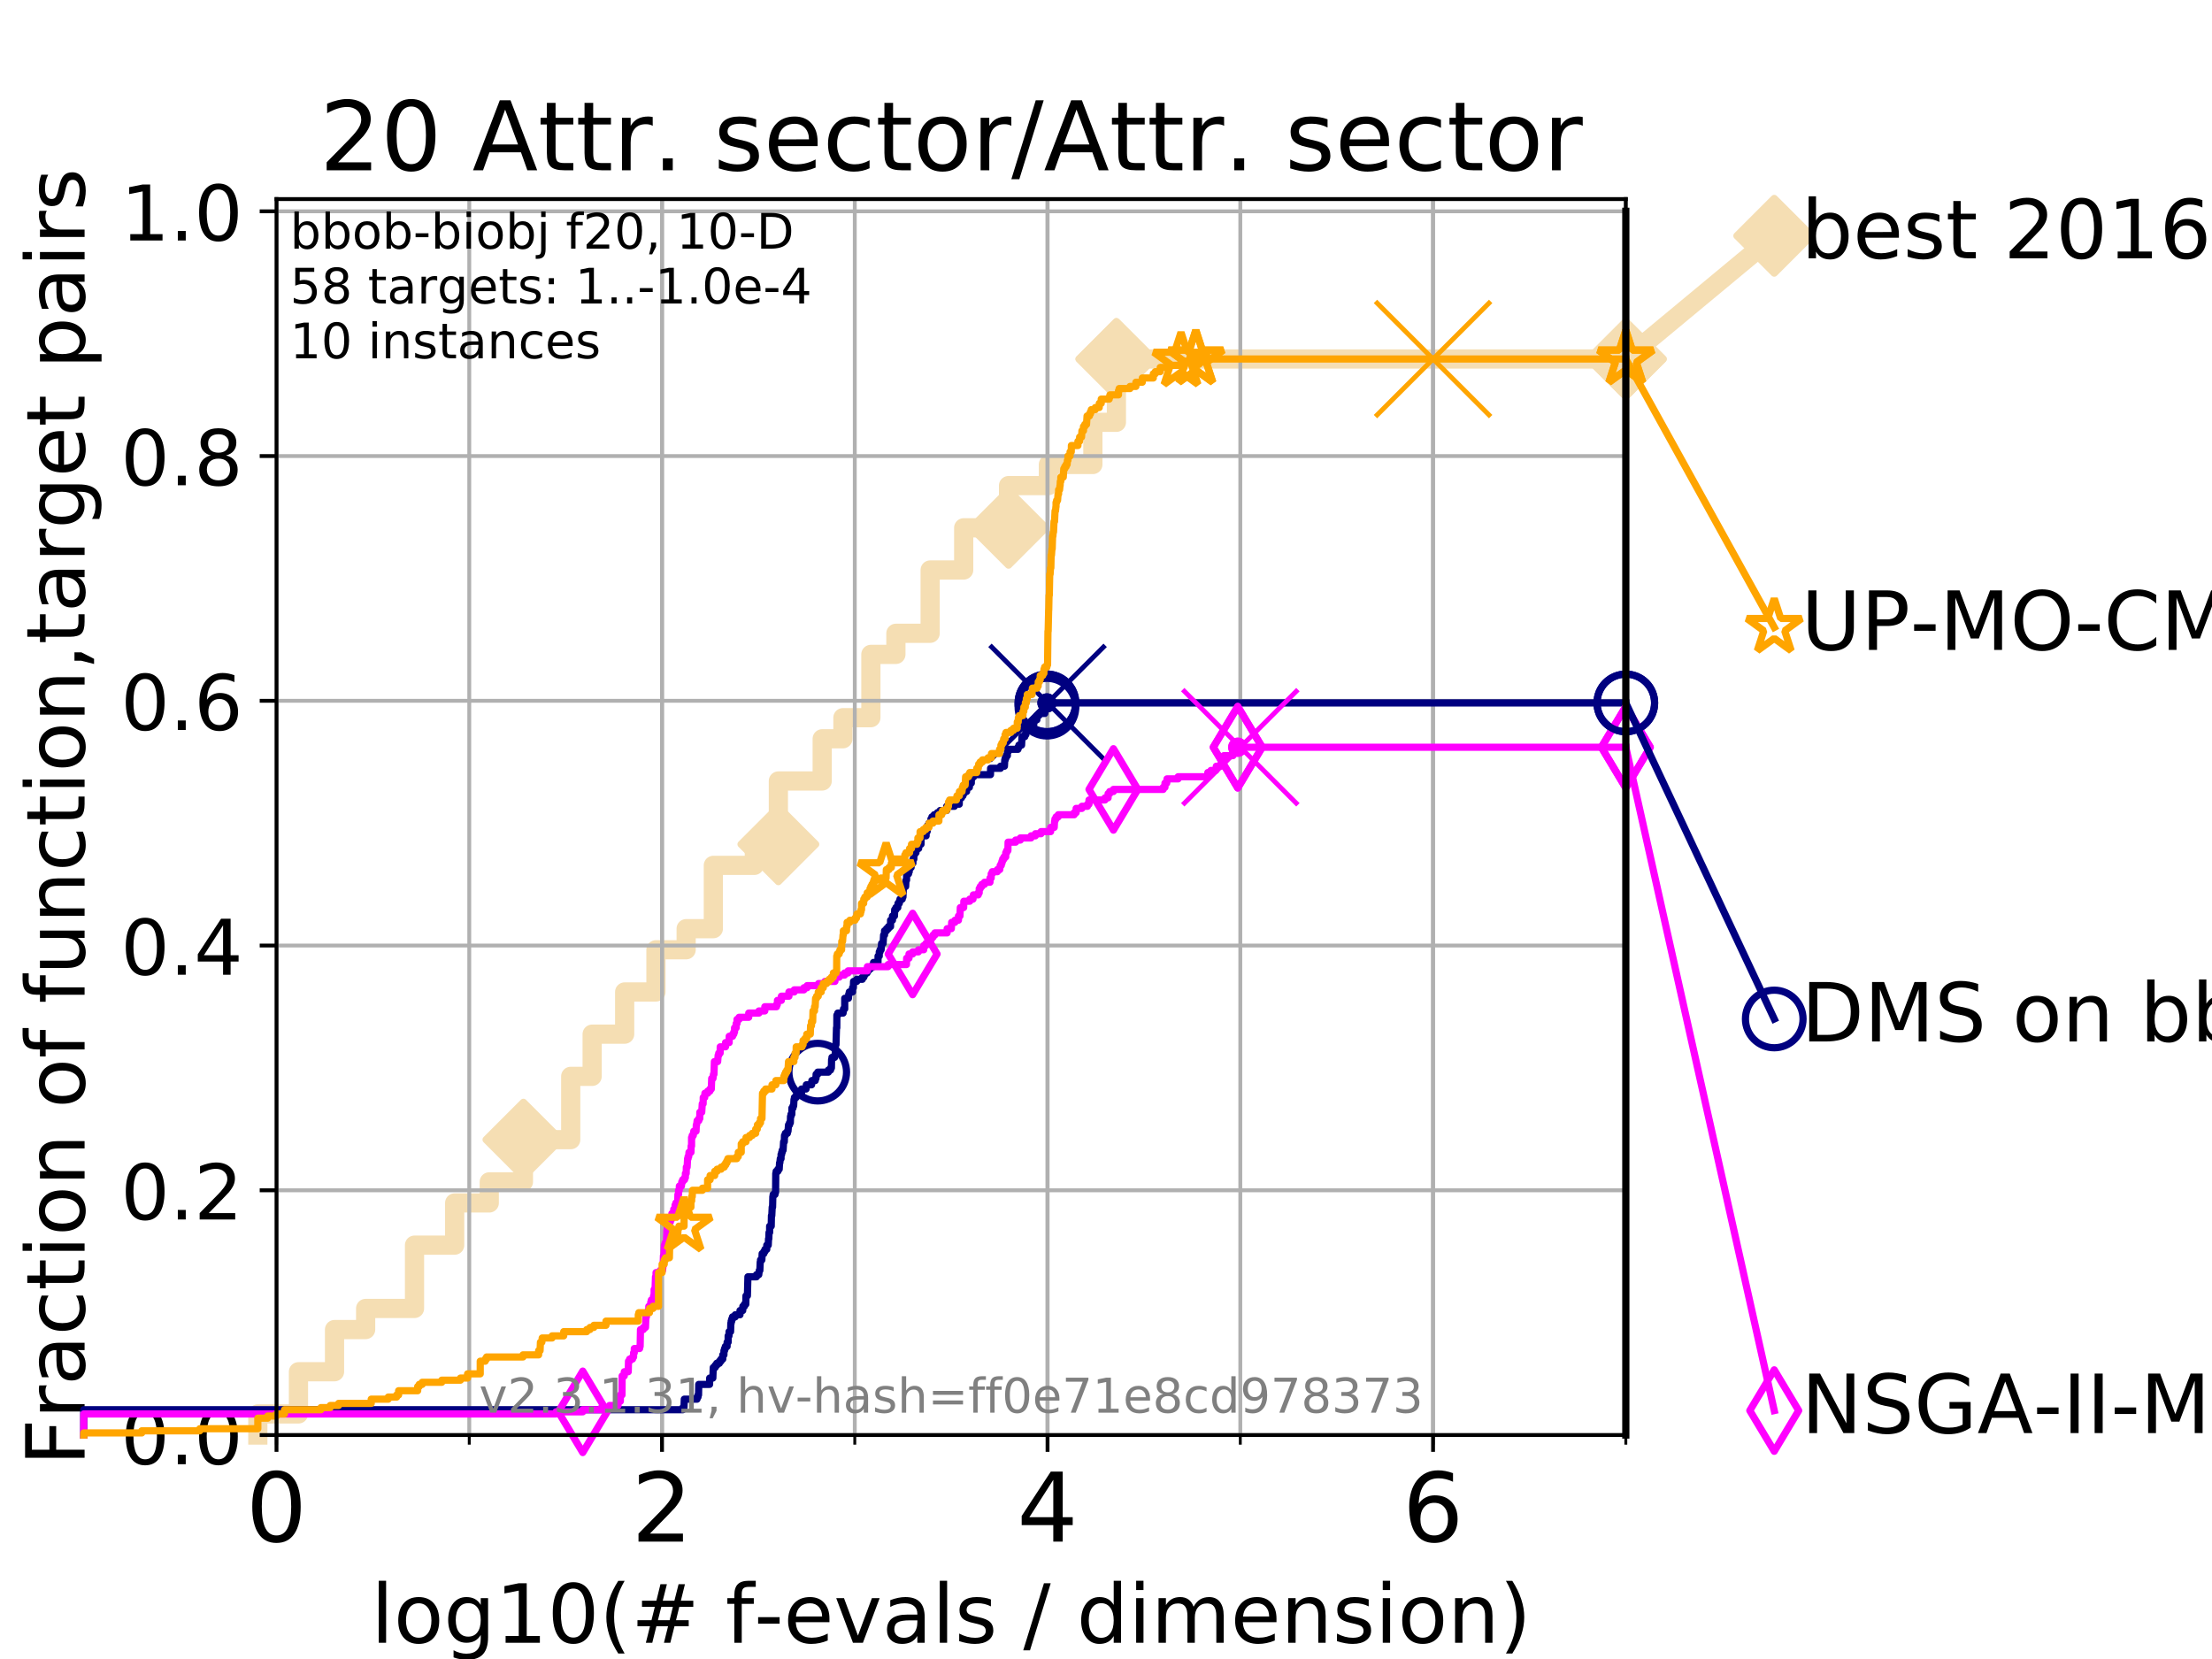 <?xml version="1.0" encoding="utf-8" standalone="no"?>
<!DOCTYPE svg PUBLIC "-//W3C//DTD SVG 1.1//EN"
  "http://www.w3.org/Graphics/SVG/1.1/DTD/svg11.dtd">
<!-- Created with matplotlib (https://matplotlib.org/) -->
<svg height="345.6pt" version="1.1" viewBox="0 0 460.8 345.6" width="460.8pt" xmlns="http://www.w3.org/2000/svg" xmlns:xlink="http://www.w3.org/1999/xlink">
 <defs>
  <style type="text/css">
*{stroke-linecap:butt;stroke-linejoin:round;}
  </style>
 </defs>
 <g id="figure_1">
  <g id="patch_1">
   <path d="M 0 345.6 
L 460.8 345.6 
L 460.8 0 
L 0 0 
z
" style="fill:#ffffff;"/>
  </g>
  <g id="axes_1">
   <g id="patch_2">
    <path d="M 57.6 298.944 
L 338.688 298.944 
L 338.688 41.472 
L 57.6 41.472 
z
" style="fill:#ffffff;"/>
   </g>
   <g id="line2d_1">
    <path d="M 53.709 298.944 
L 53.709 294.549 
L 62.175 294.549 
L 62.175 285.758 
L 69.688 285.758 
L 69.688 276.968 
L 76.168 276.968 
L 76.168 272.573 
L 86.351 272.573 
L 86.351 259.387 
L 94.715 259.387 
L 94.715 250.597 
L 101.924 250.597 
L 101.924 246.201 
L 109.04 246.201 
L 109.04 237.411 
L 118.891 237.411 
L 118.891 224.225 
L 123.354 224.225 
L 123.354 215.435 
L 130.128 215.435 
L 130.128 206.644 
L 136.645 206.644 
L 136.645 197.854 
L 142.937 197.854 
L 142.937 193.459 
L 148.602 193.459 
L 148.602 180.273 
L 157.145 180.273 
L 157.145 175.878 
L 162.148 175.878 
L 162.148 162.692 
L 171.279 162.692 
L 171.279 153.902 
L 175.596 153.902 
L 175.596 149.507 
L 181.419 149.507 
L 181.419 136.321 
L 186.632 136.321 
L 186.632 131.926 
L 193.768 131.926 
L 193.768 118.74 
L 200.755 118.74 
L 200.755 109.95 
L 210.095 109.95 
L 210.095 101.159 
L 218.4 101.159 
L 218.4 96.764 
L 227.665 96.764 
L 227.665 87.973 
L 232.567 87.973 
L 232.567 74.788 
L 338.688 74.788 
" style="fill:none;stroke:#f5deb3;stroke-linecap:square;stroke-width:4;"/>
   </g>
   <g id="line2d_2">
    <defs>
     <path d="M 0 7.778 
L 7.778 0 
L 0 -7.778 
L -7.778 0 
z
" id="m604f3268b7" style="stroke:#f5deb3;stroke-linejoin:miter;stroke-width:1.5;"/>
    </defs>
    <g>
     <use style="fill:#f5deb3;stroke:#f5deb3;stroke-linejoin:miter;stroke-width:1.5;" x="109.04" xlink:href="#m604f3268b7" y="237.411"/>
     <use style="fill:#f5deb3;stroke:#f5deb3;stroke-linejoin:miter;stroke-width:1.5;" x="162.148" xlink:href="#m604f3268b7" y="175.878"/>
     <use style="fill:#f5deb3;stroke:#f5deb3;stroke-linejoin:miter;stroke-width:1.5;" x="210.095" xlink:href="#m604f3268b7" y="109.95"/>
     <use style="fill:#f5deb3;stroke:#f5deb3;stroke-linejoin:miter;stroke-width:1.5;" x="232.567" xlink:href="#m604f3268b7" y="74.788"/>
     <use style="fill:#f5deb3;stroke:#f5deb3;stroke-linejoin:miter;stroke-width:1.5;" x="232.567" xlink:href="#m604f3268b7" y="74.788"/>
     <use style="fill:#f5deb3;stroke:#f5deb3;stroke-linejoin:miter;stroke-width:1.5;" x="338.688" xlink:href="#m604f3268b7" y="74.788"/>
    </g>
   </g>
   <g id="line2d_3">
    <path style="fill:none;stroke:#f5deb3;stroke-linecap:square;stroke-width:4;"/>
    <g/>
   </g>
   <g id="line2d_4">
    <path d="M 338.688 74.788 
L 369.608 49.12 
" style="fill:none;stroke:#f5deb3;stroke-linecap:square;stroke-width:4;"/>
    <g>
     <use style="fill:#f5deb3;stroke:#f5deb3;stroke-linejoin:miter;stroke-width:1.5;" x="338.688" xlink:href="#m604f3268b7" y="74.788"/>
     <use style="fill:#f5deb3;stroke:#f5deb3;stroke-linejoin:miter;stroke-width:1.5;" x="369.608" xlink:href="#m604f3268b7" y="49.12"/>
    </g>
   </g>
   <g id="matplotlib.axis_1">
    <g id="xtick_1">
     <g id="line2d_5">
      <path clip-path="url(#p9b7b4e6a38)" d="M 57.6 298.944 
L 57.6 41.472 
" style="fill:none;stroke:#b0b0b0;stroke-linecap:square;stroke-width:0.8;"/>
     </g>
     <g id="line2d_6">
      <defs>
       <path d="M 0 0 
L 0 3.5 
" id="mfc25c074e0" style="stroke:#000000;stroke-width:0.8;"/>
      </defs>
      <g>
       <use style="stroke:#000000;stroke-width:0.8;" x="57.6" xlink:href="#mfc25c074e0" y="298.944"/>
      </g>
     </g>
     <g id="text_1">
      <!-- 0 -->
      <defs>
       <path d="M 31.781 66.406 
Q 24.172 66.406 20.328 58.906 
Q 16.5 51.422 16.5 36.375 
Q 16.5 21.391 20.328 13.891 
Q 24.172 6.391 31.781 6.391 
Q 39.453 6.391 43.281 13.891 
Q 47.125 21.391 47.125 36.375 
Q 47.125 51.422 43.281 58.906 
Q 39.453 66.406 31.781 66.406 
z
M 31.781 74.219 
Q 44.047 74.219 50.516 64.516 
Q 56.984 54.828 56.984 36.375 
Q 56.984 17.969 50.516 8.266 
Q 44.047 -1.422 31.781 -1.422 
Q 19.531 -1.422 13.062 8.266 
Q 6.594 17.969 6.594 36.375 
Q 6.594 54.828 13.062 64.516 
Q 19.531 74.219 31.781 74.219 
z
" id="DejaVuSans-48"/>
      </defs>
      <g transform="translate(51.237 321.141)scale(0.2 -0.2)">
       <use xlink:href="#DejaVuSans-48"/>
      </g>
     </g>
    </g>
    <g id="xtick_2">
     <g id="line2d_7">
      <path clip-path="url(#p9b7b4e6a38)" d="M 137.911 298.944 
L 137.911 41.472 
" style="fill:none;stroke:#b0b0b0;stroke-linecap:square;stroke-width:0.8;"/>
     </g>
     <g id="line2d_8">
      <g>
       <use style="stroke:#000000;stroke-width:0.8;" x="137.911" xlink:href="#mfc25c074e0" y="298.944"/>
      </g>
     </g>
     <g id="text_2">
      <!-- 2 -->
      <defs>
       <path d="M 19.188 8.297 
L 53.609 8.297 
L 53.609 0 
L 7.328 0 
L 7.328 8.297 
Q 12.938 14.109 22.625 23.891 
Q 32.328 33.688 34.812 36.531 
Q 39.547 41.844 41.422 45.531 
Q 43.312 49.219 43.312 52.781 
Q 43.312 58.594 39.234 62.25 
Q 35.156 65.922 28.609 65.922 
Q 23.969 65.922 18.812 64.312 
Q 13.672 62.703 7.812 59.422 
L 7.812 69.391 
Q 13.766 71.781 18.938 73 
Q 24.125 74.219 28.422 74.219 
Q 39.75 74.219 46.484 68.547 
Q 53.219 62.891 53.219 53.422 
Q 53.219 48.922 51.531 44.891 
Q 49.859 40.875 45.406 35.406 
Q 44.188 33.984 37.641 27.219 
Q 31.109 20.453 19.188 8.297 
z
" id="DejaVuSans-50"/>
      </defs>
      <g transform="translate(131.548 321.141)scale(0.2 -0.2)">
       <use xlink:href="#DejaVuSans-50"/>
      </g>
     </g>
    </g>
    <g id="xtick_3">
     <g id="line2d_9">
      <path clip-path="url(#p9b7b4e6a38)" d="M 218.222 298.944 
L 218.222 41.472 
" style="fill:none;stroke:#b0b0b0;stroke-linecap:square;stroke-width:0.8;"/>
     </g>
     <g id="line2d_10">
      <g>
       <use style="stroke:#000000;stroke-width:0.8;" x="218.222" xlink:href="#mfc25c074e0" y="298.944"/>
      </g>
     </g>
     <g id="text_3">
      <!-- 4 -->
      <defs>
       <path d="M 37.797 64.312 
L 12.891 25.391 
L 37.797 25.391 
z
M 35.203 72.906 
L 47.609 72.906 
L 47.609 25.391 
L 58.016 25.391 
L 58.016 17.188 
L 47.609 17.188 
L 47.609 0 
L 37.797 0 
L 37.797 17.188 
L 4.891 17.188 
L 4.891 26.703 
z
" id="DejaVuSans-52"/>
      </defs>
      <g transform="translate(211.859 321.141)scale(0.2 -0.2)">
       <use xlink:href="#DejaVuSans-52"/>
      </g>
     </g>
    </g>
    <g id="xtick_4">
     <g id="line2d_11">
      <path clip-path="url(#p9b7b4e6a38)" d="M 298.533 298.944 
L 298.533 41.472 
" style="fill:none;stroke:#b0b0b0;stroke-linecap:square;stroke-width:0.8;"/>
     </g>
     <g id="line2d_12">
      <g>
       <use style="stroke:#000000;stroke-width:0.8;" x="298.533" xlink:href="#mfc25c074e0" y="298.944"/>
      </g>
     </g>
     <g id="text_4">
      <!-- 6 -->
      <defs>
       <path d="M 33.016 40.375 
Q 26.375 40.375 22.484 35.828 
Q 18.609 31.297 18.609 23.391 
Q 18.609 15.531 22.484 10.953 
Q 26.375 6.391 33.016 6.391 
Q 39.656 6.391 43.531 10.953 
Q 47.406 15.531 47.406 23.391 
Q 47.406 31.297 43.531 35.828 
Q 39.656 40.375 33.016 40.375 
z
M 52.594 71.297 
L 52.594 62.312 
Q 48.875 64.062 45.094 64.984 
Q 41.312 65.922 37.594 65.922 
Q 27.828 65.922 22.672 59.328 
Q 17.531 52.734 16.797 39.406 
Q 19.672 43.656 24.016 45.922 
Q 28.375 48.188 33.594 48.188 
Q 44.578 48.188 50.953 41.516 
Q 57.328 34.859 57.328 23.391 
Q 57.328 12.156 50.688 5.359 
Q 44.047 -1.422 33.016 -1.422 
Q 20.359 -1.422 13.672 8.266 
Q 6.984 17.969 6.984 36.375 
Q 6.984 53.656 15.188 63.938 
Q 23.391 74.219 37.203 74.219 
Q 40.922 74.219 44.703 73.484 
Q 48.484 72.75 52.594 71.297 
z
" id="DejaVuSans-54"/>
      </defs>
      <g transform="translate(292.17 321.141)scale(0.2 -0.2)">
       <use xlink:href="#DejaVuSans-54"/>
      </g>
     </g>
    </g>
    <g id="xtick_5">
     <g id="line2d_13">
      <path clip-path="url(#p9b7b4e6a38)" d="M 57.6 298.944 
L 57.6 41.472 
" style="fill:none;stroke:#b0b0b0;stroke-linecap:square;stroke-width:0.8;"/>
     </g>
     <g id="line2d_14">
      <defs>
       <path d="M 0 0 
L 0 2 
" id="m86ee1038ab" style="stroke:#000000;stroke-width:0.6;"/>
      </defs>
      <g>
       <use style="stroke:#000000;stroke-width:0.6;" x="57.6" xlink:href="#m86ee1038ab" y="298.944"/>
      </g>
     </g>
    </g>
    <g id="xtick_6">
     <g id="line2d_15">
      <path clip-path="url(#p9b7b4e6a38)" d="M 97.755 298.944 
L 97.755 41.472 
" style="fill:none;stroke:#b0b0b0;stroke-linecap:square;stroke-width:0.8;"/>
     </g>
     <g id="line2d_16">
      <g>
       <use style="stroke:#000000;stroke-width:0.6;" x="97.755" xlink:href="#m86ee1038ab" y="298.944"/>
      </g>
     </g>
    </g>
    <g id="xtick_7">
     <g id="line2d_17">
      <path clip-path="url(#p9b7b4e6a38)" d="M 137.911 298.944 
L 137.911 41.472 
" style="fill:none;stroke:#b0b0b0;stroke-linecap:square;stroke-width:0.8;"/>
     </g>
     <g id="line2d_18">
      <g>
       <use style="stroke:#000000;stroke-width:0.6;" x="137.911" xlink:href="#m86ee1038ab" y="298.944"/>
      </g>
     </g>
    </g>
    <g id="xtick_8">
     <g id="line2d_19">
      <path clip-path="url(#p9b7b4e6a38)" d="M 178.066 298.944 
L 178.066 41.472 
" style="fill:none;stroke:#b0b0b0;stroke-linecap:square;stroke-width:0.8;"/>
     </g>
     <g id="line2d_20">
      <g>
       <use style="stroke:#000000;stroke-width:0.6;" x="178.066" xlink:href="#m86ee1038ab" y="298.944"/>
      </g>
     </g>
    </g>
    <g id="xtick_9">
     <g id="line2d_21">
      <path clip-path="url(#p9b7b4e6a38)" d="M 218.222 298.944 
L 218.222 41.472 
" style="fill:none;stroke:#b0b0b0;stroke-linecap:square;stroke-width:0.8;"/>
     </g>
     <g id="line2d_22">
      <g>
       <use style="stroke:#000000;stroke-width:0.6;" x="218.222" xlink:href="#m86ee1038ab" y="298.944"/>
      </g>
     </g>
    </g>
    <g id="xtick_10">
     <g id="line2d_23">
      <path clip-path="url(#p9b7b4e6a38)" d="M 258.377 298.944 
L 258.377 41.472 
" style="fill:none;stroke:#b0b0b0;stroke-linecap:square;stroke-width:0.8;"/>
     </g>
     <g id="line2d_24">
      <g>
       <use style="stroke:#000000;stroke-width:0.6;" x="258.377" xlink:href="#m86ee1038ab" y="298.944"/>
      </g>
     </g>
    </g>
    <g id="xtick_11">
     <g id="line2d_25">
      <path clip-path="url(#p9b7b4e6a38)" d="M 298.533 298.944 
L 298.533 41.472 
" style="fill:none;stroke:#b0b0b0;stroke-linecap:square;stroke-width:0.8;"/>
     </g>
     <g id="line2d_26">
      <g>
       <use style="stroke:#000000;stroke-width:0.6;" x="298.533" xlink:href="#m86ee1038ab" y="298.944"/>
      </g>
     </g>
    </g>
    <g id="xtick_12">
     <g id="line2d_27">
      <path clip-path="url(#p9b7b4e6a38)" d="M 338.688 298.944 
L 338.688 41.472 
" style="fill:none;stroke:#b0b0b0;stroke-linecap:square;stroke-width:0.8;"/>
     </g>
     <g id="line2d_28">
      <g>
       <use style="stroke:#000000;stroke-width:0.6;" x="338.688" xlink:href="#m86ee1038ab" y="298.944"/>
      </g>
     </g>
    </g>
    <g id="text_5">
     <!-- log10(# f-evals / dimension) -->
     <defs>
      <path d="M 9.422 75.984 
L 18.406 75.984 
L 18.406 0 
L 9.422 0 
z
" id="DejaVuSans-108"/>
      <path d="M 30.609 48.391 
Q 23.391 48.391 19.188 42.75 
Q 14.984 37.109 14.984 27.297 
Q 14.984 17.484 19.156 11.844 
Q 23.344 6.203 30.609 6.203 
Q 37.797 6.203 41.984 11.859 
Q 46.188 17.531 46.188 27.297 
Q 46.188 37.016 41.984 42.703 
Q 37.797 48.391 30.609 48.391 
z
M 30.609 56 
Q 42.328 56 49.016 48.375 
Q 55.719 40.766 55.719 27.297 
Q 55.719 13.875 49.016 6.219 
Q 42.328 -1.422 30.609 -1.422 
Q 18.844 -1.422 12.172 6.219 
Q 5.516 13.875 5.516 27.297 
Q 5.516 40.766 12.172 48.375 
Q 18.844 56 30.609 56 
z
" id="DejaVuSans-111"/>
      <path d="M 45.406 27.984 
Q 45.406 37.75 41.375 43.109 
Q 37.359 48.484 30.078 48.484 
Q 22.859 48.484 18.828 43.109 
Q 14.797 37.75 14.797 27.984 
Q 14.797 18.266 18.828 12.891 
Q 22.859 7.516 30.078 7.516 
Q 37.359 7.516 41.375 12.891 
Q 45.406 18.266 45.406 27.984 
z
M 54.391 6.781 
Q 54.391 -7.172 48.188 -13.984 
Q 42 -20.797 29.203 -20.797 
Q 24.469 -20.797 20.266 -20.094 
Q 16.062 -19.391 12.109 -17.922 
L 12.109 -9.188 
Q 16.062 -11.328 19.922 -12.344 
Q 23.781 -13.375 27.781 -13.375 
Q 36.625 -13.375 41.016 -8.766 
Q 45.406 -4.156 45.406 5.172 
L 45.406 9.625 
Q 42.625 4.781 38.281 2.391 
Q 33.938 0 27.875 0 
Q 17.828 0 11.672 7.656 
Q 5.516 15.328 5.516 27.984 
Q 5.516 40.672 11.672 48.328 
Q 17.828 56 27.875 56 
Q 33.938 56 38.281 53.609 
Q 42.625 51.219 45.406 46.391 
L 45.406 54.688 
L 54.391 54.688 
z
" id="DejaVuSans-103"/>
      <path d="M 12.406 8.297 
L 28.516 8.297 
L 28.516 63.922 
L 10.984 60.406 
L 10.984 69.391 
L 28.422 72.906 
L 38.281 72.906 
L 38.281 8.297 
L 54.391 8.297 
L 54.391 0 
L 12.406 0 
z
" id="DejaVuSans-49"/>
      <path d="M 31 75.875 
Q 24.469 64.656 21.281 53.656 
Q 18.109 42.672 18.109 31.391 
Q 18.109 20.125 21.312 9.062 
Q 24.516 -2 31 -13.188 
L 23.188 -13.188 
Q 15.875 -1.703 12.234 9.375 
Q 8.594 20.453 8.594 31.391 
Q 8.594 42.281 12.203 53.312 
Q 15.828 64.359 23.188 75.875 
z
" id="DejaVuSans-40"/>
      <path d="M 51.125 44 
L 36.922 44 
L 32.812 27.688 
L 47.125 27.688 
z
M 43.797 71.781 
L 38.719 51.516 
L 52.984 51.516 
L 58.109 71.781 
L 65.922 71.781 
L 60.891 51.516 
L 76.125 51.516 
L 76.125 44 
L 58.984 44 
L 54.984 27.688 
L 70.516 27.688 
L 70.516 20.219 
L 53.078 20.219 
L 48 0 
L 40.188 0 
L 45.219 20.219 
L 30.906 20.219 
L 25.875 0 
L 18.016 0 
L 23.094 20.219 
L 7.719 20.219 
L 7.719 27.688 
L 24.906 27.688 
L 29 44 
L 13.281 44 
L 13.281 51.516 
L 30.906 51.516 
L 35.891 71.781 
z
" id="DejaVuSans-35"/>
      <path id="DejaVuSans-32"/>
      <path d="M 37.109 75.984 
L 37.109 68.5 
L 28.516 68.5 
Q 23.688 68.5 21.797 66.547 
Q 19.922 64.594 19.922 59.516 
L 19.922 54.688 
L 34.719 54.688 
L 34.719 47.703 
L 19.922 47.703 
L 19.922 0 
L 10.891 0 
L 10.891 47.703 
L 2.297 47.703 
L 2.297 54.688 
L 10.891 54.688 
L 10.891 58.5 
Q 10.891 67.625 15.141 71.797 
Q 19.391 75.984 28.609 75.984 
z
" id="DejaVuSans-102"/>
      <path d="M 4.891 31.391 
L 31.203 31.391 
L 31.203 23.391 
L 4.891 23.391 
z
" id="DejaVuSans-45"/>
      <path d="M 56.203 29.594 
L 56.203 25.203 
L 14.891 25.203 
Q 15.484 15.922 20.484 11.062 
Q 25.484 6.203 34.422 6.203 
Q 39.594 6.203 44.453 7.469 
Q 49.312 8.734 54.109 11.281 
L 54.109 2.781 
Q 49.266 0.734 44.188 -0.344 
Q 39.109 -1.422 33.891 -1.422 
Q 20.797 -1.422 13.156 6.188 
Q 5.516 13.812 5.516 26.812 
Q 5.516 40.234 12.766 48.109 
Q 20.016 56 32.328 56 
Q 43.359 56 49.781 48.891 
Q 56.203 41.797 56.203 29.594 
z
M 47.219 32.234 
Q 47.125 39.594 43.094 43.984 
Q 39.062 48.391 32.422 48.391 
Q 24.906 48.391 20.391 44.141 
Q 15.875 39.891 15.188 32.172 
z
" id="DejaVuSans-101"/>
      <path d="M 2.984 54.688 
L 12.5 54.688 
L 29.594 8.797 
L 46.688 54.688 
L 56.203 54.688 
L 35.688 0 
L 23.484 0 
z
" id="DejaVuSans-118"/>
      <path d="M 34.281 27.484 
Q 23.391 27.484 19.188 25 
Q 14.984 22.516 14.984 16.5 
Q 14.984 11.719 18.141 8.906 
Q 21.297 6.109 26.703 6.109 
Q 34.188 6.109 38.703 11.406 
Q 43.219 16.703 43.219 25.484 
L 43.219 27.484 
z
M 52.203 31.203 
L 52.203 0 
L 43.219 0 
L 43.219 8.297 
Q 40.141 3.328 35.547 0.953 
Q 30.953 -1.422 24.312 -1.422 
Q 15.922 -1.422 10.953 3.297 
Q 6 8.016 6 15.922 
Q 6 25.141 12.172 29.828 
Q 18.359 34.516 30.609 34.516 
L 43.219 34.516 
L 43.219 35.406 
Q 43.219 41.609 39.141 45 
Q 35.062 48.391 27.688 48.391 
Q 23 48.391 18.547 47.266 
Q 14.109 46.141 10.016 43.891 
L 10.016 52.203 
Q 14.938 54.109 19.578 55.047 
Q 24.219 56 28.609 56 
Q 40.484 56 46.344 49.844 
Q 52.203 43.703 52.203 31.203 
z
" id="DejaVuSans-97"/>
      <path d="M 44.281 53.078 
L 44.281 44.578 
Q 40.484 46.531 36.375 47.5 
Q 32.281 48.484 27.875 48.484 
Q 21.188 48.484 17.844 46.438 
Q 14.5 44.391 14.5 40.281 
Q 14.5 37.156 16.891 35.375 
Q 19.281 33.594 26.516 31.984 
L 29.594 31.297 
Q 39.156 29.25 43.188 25.516 
Q 47.219 21.781 47.219 15.094 
Q 47.219 7.469 41.188 3.016 
Q 35.156 -1.422 24.609 -1.422 
Q 20.219 -1.422 15.453 -0.562 
Q 10.688 0.297 5.422 2 
L 5.422 11.281 
Q 10.406 8.688 15.234 7.391 
Q 20.062 6.109 24.812 6.109 
Q 31.156 6.109 34.562 8.281 
Q 37.984 10.453 37.984 14.406 
Q 37.984 18.062 35.516 20.016 
Q 33.062 21.969 24.703 23.781 
L 21.578 24.516 
Q 13.234 26.266 9.516 29.906 
Q 5.812 33.547 5.812 39.891 
Q 5.812 47.609 11.281 51.797 
Q 16.75 56 26.812 56 
Q 31.781 56 36.172 55.266 
Q 40.578 54.547 44.281 53.078 
z
" id="DejaVuSans-115"/>
      <path d="M 25.391 72.906 
L 33.688 72.906 
L 8.297 -9.281 
L 0 -9.281 
z
" id="DejaVuSans-47"/>
      <path d="M 45.406 46.391 
L 45.406 75.984 
L 54.391 75.984 
L 54.391 0 
L 45.406 0 
L 45.406 8.203 
Q 42.578 3.328 38.25 0.953 
Q 33.938 -1.422 27.875 -1.422 
Q 17.969 -1.422 11.734 6.484 
Q 5.516 14.406 5.516 27.297 
Q 5.516 40.188 11.734 48.094 
Q 17.969 56 27.875 56 
Q 33.938 56 38.25 53.625 
Q 42.578 51.266 45.406 46.391 
z
M 14.797 27.297 
Q 14.797 17.391 18.875 11.75 
Q 22.953 6.109 30.078 6.109 
Q 37.203 6.109 41.297 11.75 
Q 45.406 17.391 45.406 27.297 
Q 45.406 37.203 41.297 42.844 
Q 37.203 48.484 30.078 48.484 
Q 22.953 48.484 18.875 42.844 
Q 14.797 37.203 14.797 27.297 
z
" id="DejaVuSans-100"/>
      <path d="M 9.422 54.688 
L 18.406 54.688 
L 18.406 0 
L 9.422 0 
z
M 9.422 75.984 
L 18.406 75.984 
L 18.406 64.594 
L 9.422 64.594 
z
" id="DejaVuSans-105"/>
      <path d="M 52 44.188 
Q 55.375 50.25 60.062 53.125 
Q 64.75 56 71.094 56 
Q 79.641 56 84.281 50.016 
Q 88.922 44.047 88.922 33.016 
L 88.922 0 
L 79.891 0 
L 79.891 32.719 
Q 79.891 40.578 77.094 44.375 
Q 74.312 48.188 68.609 48.188 
Q 61.625 48.188 57.562 43.547 
Q 53.516 38.922 53.516 30.906 
L 53.516 0 
L 44.484 0 
L 44.484 32.719 
Q 44.484 40.625 41.703 44.406 
Q 38.922 48.188 33.109 48.188 
Q 26.219 48.188 22.156 43.531 
Q 18.109 38.875 18.109 30.906 
L 18.109 0 
L 9.078 0 
L 9.078 54.688 
L 18.109 54.688 
L 18.109 46.188 
Q 21.188 51.219 25.484 53.609 
Q 29.781 56 35.688 56 
Q 41.656 56 45.828 52.969 
Q 50 49.953 52 44.188 
z
" id="DejaVuSans-109"/>
      <path d="M 54.891 33.016 
L 54.891 0 
L 45.906 0 
L 45.906 32.719 
Q 45.906 40.484 42.875 44.328 
Q 39.844 48.188 33.797 48.188 
Q 26.516 48.188 22.312 43.547 
Q 18.109 38.922 18.109 30.906 
L 18.109 0 
L 9.078 0 
L 9.078 54.688 
L 18.109 54.688 
L 18.109 46.188 
Q 21.344 51.125 25.703 53.562 
Q 30.078 56 35.797 56 
Q 45.219 56 50.047 50.172 
Q 54.891 44.344 54.891 33.016 
z
" id="DejaVuSans-110"/>
      <path d="M 8.016 75.875 
L 15.828 75.875 
Q 23.141 64.359 26.781 53.312 
Q 30.422 42.281 30.422 31.391 
Q 30.422 20.453 26.781 9.375 
Q 23.141 -1.703 15.828 -13.188 
L 8.016 -13.188 
Q 14.5 -2 17.703 9.062 
Q 20.906 20.125 20.906 31.391 
Q 20.906 42.672 17.703 53.656 
Q 14.5 64.656 8.016 75.875 
z
" id="DejaVuSans-41"/>
     </defs>
     <g transform="translate(77.303 342.218)scale(0.17 -0.17)">
      <use xlink:href="#DejaVuSans-108"/>
      <use x="27.783" xlink:href="#DejaVuSans-111"/>
      <use x="88.965" xlink:href="#DejaVuSans-103"/>
      <use x="152.441" xlink:href="#DejaVuSans-49"/>
      <use x="216.064" xlink:href="#DejaVuSans-48"/>
      <use x="279.688" xlink:href="#DejaVuSans-40"/>
      <use x="318.701" xlink:href="#DejaVuSans-35"/>
      <use x="402.49" xlink:href="#DejaVuSans-32"/>
      <use x="434.277" xlink:href="#DejaVuSans-102"/>
      <use x="469.404" xlink:href="#DejaVuSans-45"/>
      <use x="505.488" xlink:href="#DejaVuSans-101"/>
      <use x="567.012" xlink:href="#DejaVuSans-118"/>
      <use x="626.191" xlink:href="#DejaVuSans-97"/>
      <use x="687.471" xlink:href="#DejaVuSans-108"/>
      <use x="715.254" xlink:href="#DejaVuSans-115"/>
      <use x="767.354" xlink:href="#DejaVuSans-32"/>
      <use x="799.141" xlink:href="#DejaVuSans-47"/>
      <use x="832.832" xlink:href="#DejaVuSans-32"/>
      <use x="864.619" xlink:href="#DejaVuSans-100"/>
      <use x="928.096" xlink:href="#DejaVuSans-105"/>
      <use x="955.879" xlink:href="#DejaVuSans-109"/>
      <use x="1053.291" xlink:href="#DejaVuSans-101"/>
      <use x="1114.814" xlink:href="#DejaVuSans-110"/>
      <use x="1178.193" xlink:href="#DejaVuSans-115"/>
      <use x="1230.293" xlink:href="#DejaVuSans-105"/>
      <use x="1258.076" xlink:href="#DejaVuSans-111"/>
      <use x="1319.258" xlink:href="#DejaVuSans-110"/>
      <use x="1382.637" xlink:href="#DejaVuSans-41"/>
     </g>
    </g>
   </g>
   <g id="matplotlib.axis_2">
    <g id="ytick_1">
     <g id="line2d_29">
      <path clip-path="url(#p9b7b4e6a38)" d="M 57.6 298.944 
L 338.688 298.944 
" style="fill:none;stroke:#b0b0b0;stroke-linecap:square;stroke-width:0.8;"/>
     </g>
     <g id="line2d_30">
      <defs>
       <path d="M 0 0 
L -3.5 0 
" id="mfeda531759" style="stroke:#000000;stroke-width:0.8;"/>
      </defs>
      <g>
       <use style="stroke:#000000;stroke-width:0.8;" x="57.6" xlink:href="#mfeda531759" y="298.944"/>
      </g>
     </g>
     <g id="text_6">
      <!-- 0.0 -->
      <defs>
       <path d="M 10.688 12.406 
L 21 12.406 
L 21 0 
L 10.688 0 
z
" id="DejaVuSans-46"/>
      </defs>
      <g transform="translate(25.155 305.023)scale(0.16 -0.16)">
       <use xlink:href="#DejaVuSans-48"/>
       <use x="63.623" xlink:href="#DejaVuSans-46"/>
       <use x="95.41" xlink:href="#DejaVuSans-48"/>
      </g>
     </g>
    </g>
    <g id="ytick_2">
     <g id="line2d_31">
      <path clip-path="url(#p9b7b4e6a38)" d="M 57.6 247.959 
L 338.688 247.959 
" style="fill:none;stroke:#b0b0b0;stroke-linecap:square;stroke-width:0.8;"/>
     </g>
     <g id="line2d_32">
      <g>
       <use style="stroke:#000000;stroke-width:0.8;" x="57.6" xlink:href="#mfeda531759" y="247.959"/>
      </g>
     </g>
     <g id="text_7">
      <!-- 0.2 -->
      <g transform="translate(25.155 254.038)scale(0.16 -0.16)">
       <use xlink:href="#DejaVuSans-48"/>
       <use x="63.623" xlink:href="#DejaVuSans-46"/>
       <use x="95.41" xlink:href="#DejaVuSans-50"/>
      </g>
     </g>
    </g>
    <g id="ytick_3">
     <g id="line2d_33">
      <path clip-path="url(#p9b7b4e6a38)" d="M 57.6 196.975 
L 338.688 196.975 
" style="fill:none;stroke:#b0b0b0;stroke-linecap:square;stroke-width:0.8;"/>
     </g>
     <g id="line2d_34">
      <g>
       <use style="stroke:#000000;stroke-width:0.8;" x="57.6" xlink:href="#mfeda531759" y="196.975"/>
      </g>
     </g>
     <g id="text_8">
      <!-- 0.4 -->
      <g transform="translate(25.155 203.054)scale(0.16 -0.16)">
       <use xlink:href="#DejaVuSans-48"/>
       <use x="63.623" xlink:href="#DejaVuSans-46"/>
       <use x="95.41" xlink:href="#DejaVuSans-52"/>
      </g>
     </g>
    </g>
    <g id="ytick_4">
     <g id="line2d_35">
      <path clip-path="url(#p9b7b4e6a38)" d="M 57.6 145.99 
L 338.688 145.99 
" style="fill:none;stroke:#b0b0b0;stroke-linecap:square;stroke-width:0.8;"/>
     </g>
     <g id="line2d_36">
      <g>
       <use style="stroke:#000000;stroke-width:0.8;" x="57.6" xlink:href="#mfeda531759" y="145.99"/>
      </g>
     </g>
     <g id="text_9">
      <!-- 0.6 -->
      <g transform="translate(25.155 152.069)scale(0.16 -0.16)">
       <use xlink:href="#DejaVuSans-48"/>
       <use x="63.623" xlink:href="#DejaVuSans-46"/>
       <use x="95.41" xlink:href="#DejaVuSans-54"/>
      </g>
     </g>
    </g>
    <g id="ytick_5">
     <g id="line2d_37">
      <path clip-path="url(#p9b7b4e6a38)" d="M 57.6 95.006 
L 338.688 95.006 
" style="fill:none;stroke:#b0b0b0;stroke-linecap:square;stroke-width:0.8;"/>
     </g>
     <g id="line2d_38">
      <g>
       <use style="stroke:#000000;stroke-width:0.8;" x="57.6" xlink:href="#mfeda531759" y="95.006"/>
      </g>
     </g>
     <g id="text_10">
      <!-- 0.8 -->
      <defs>
       <path d="M 31.781 34.625 
Q 24.75 34.625 20.719 30.859 
Q 16.703 27.094 16.703 20.516 
Q 16.703 13.922 20.719 10.156 
Q 24.75 6.391 31.781 6.391 
Q 38.812 6.391 42.859 10.172 
Q 46.922 13.969 46.922 20.516 
Q 46.922 27.094 42.891 30.859 
Q 38.875 34.625 31.781 34.625 
z
M 21.922 38.812 
Q 15.578 40.375 12.031 44.719 
Q 8.5 49.078 8.5 55.328 
Q 8.5 64.062 14.719 69.141 
Q 20.953 74.219 31.781 74.219 
Q 42.672 74.219 48.875 69.141 
Q 55.078 64.062 55.078 55.328 
Q 55.078 49.078 51.531 44.719 
Q 48 40.375 41.703 38.812 
Q 48.828 37.156 52.797 32.312 
Q 56.781 27.484 56.781 20.516 
Q 56.781 9.906 50.312 4.234 
Q 43.844 -1.422 31.781 -1.422 
Q 19.734 -1.422 13.25 4.234 
Q 6.781 9.906 6.781 20.516 
Q 6.781 27.484 10.781 32.312 
Q 14.797 37.156 21.922 38.812 
z
M 18.312 54.391 
Q 18.312 48.734 21.844 45.562 
Q 25.391 42.391 31.781 42.391 
Q 38.141 42.391 41.719 45.562 
Q 45.312 48.734 45.312 54.391 
Q 45.312 60.062 41.719 63.234 
Q 38.141 66.406 31.781 66.406 
Q 25.391 66.406 21.844 63.234 
Q 18.312 60.062 18.312 54.391 
z
" id="DejaVuSans-56"/>
      </defs>
      <g transform="translate(25.155 101.085)scale(0.16 -0.16)">
       <use xlink:href="#DejaVuSans-48"/>
       <use x="63.623" xlink:href="#DejaVuSans-46"/>
       <use x="95.41" xlink:href="#DejaVuSans-56"/>
      </g>
     </g>
    </g>
    <g id="ytick_6">
     <g id="line2d_39">
      <path clip-path="url(#p9b7b4e6a38)" d="M 57.6 44.021 
L 338.688 44.021 
" style="fill:none;stroke:#b0b0b0;stroke-linecap:square;stroke-width:0.8;"/>
     </g>
     <g id="line2d_40">
      <g>
       <use style="stroke:#000000;stroke-width:0.8;" x="57.6" xlink:href="#mfeda531759" y="44.021"/>
      </g>
     </g>
     <g id="text_11">
      <!-- 1.0 -->
      <g transform="translate(25.155 50.1)scale(0.16 -0.16)">
       <use xlink:href="#DejaVuSans-49"/>
       <use x="63.623" xlink:href="#DejaVuSans-46"/>
       <use x="95.41" xlink:href="#DejaVuSans-48"/>
      </g>
     </g>
    </g>
    <g id="text_12">
     <!-- Fraction of function,target pairs -->
     <defs>
      <path d="M 9.812 72.906 
L 51.703 72.906 
L 51.703 64.594 
L 19.672 64.594 
L 19.672 43.109 
L 48.578 43.109 
L 48.578 34.812 
L 19.672 34.812 
L 19.672 0 
L 9.812 0 
z
" id="DejaVuSans-70"/>
      <path d="M 41.109 46.297 
Q 39.594 47.172 37.812 47.578 
Q 36.031 48 33.891 48 
Q 26.266 48 22.188 43.047 
Q 18.109 38.094 18.109 28.812 
L 18.109 0 
L 9.078 0 
L 9.078 54.688 
L 18.109 54.688 
L 18.109 46.188 
Q 20.953 51.172 25.484 53.578 
Q 30.031 56 36.531 56 
Q 37.453 56 38.578 55.875 
Q 39.703 55.766 41.062 55.516 
z
" id="DejaVuSans-114"/>
      <path d="M 48.781 52.594 
L 48.781 44.188 
Q 44.969 46.297 41.141 47.344 
Q 37.312 48.391 33.406 48.391 
Q 24.656 48.391 19.812 42.844 
Q 14.984 37.312 14.984 27.297 
Q 14.984 17.281 19.812 11.734 
Q 24.656 6.203 33.406 6.203 
Q 37.312 6.203 41.141 7.25 
Q 44.969 8.297 48.781 10.406 
L 48.781 2.094 
Q 45.016 0.344 40.984 -0.531 
Q 36.969 -1.422 32.422 -1.422 
Q 20.062 -1.422 12.781 6.344 
Q 5.516 14.109 5.516 27.297 
Q 5.516 40.672 12.859 48.328 
Q 20.219 56 33.016 56 
Q 37.156 56 41.109 55.141 
Q 45.062 54.297 48.781 52.594 
z
" id="DejaVuSans-99"/>
      <path d="M 18.312 70.219 
L 18.312 54.688 
L 36.812 54.688 
L 36.812 47.703 
L 18.312 47.703 
L 18.312 18.016 
Q 18.312 11.328 20.141 9.422 
Q 21.969 7.516 27.594 7.516 
L 36.812 7.516 
L 36.812 0 
L 27.594 0 
Q 17.188 0 13.234 3.875 
Q 9.281 7.766 9.281 18.016 
L 9.281 47.703 
L 2.688 47.703 
L 2.688 54.688 
L 9.281 54.688 
L 9.281 70.219 
z
" id="DejaVuSans-116"/>
      <path d="M 8.5 21.578 
L 8.5 54.688 
L 17.484 54.688 
L 17.484 21.922 
Q 17.484 14.156 20.5 10.266 
Q 23.531 6.391 29.594 6.391 
Q 36.859 6.391 41.078 11.031 
Q 45.312 15.672 45.312 23.688 
L 45.312 54.688 
L 54.297 54.688 
L 54.297 0 
L 45.312 0 
L 45.312 8.406 
Q 42.047 3.422 37.719 1 
Q 33.406 -1.422 27.688 -1.422 
Q 18.266 -1.422 13.375 4.438 
Q 8.5 10.297 8.5 21.578 
z
M 31.109 56 
z
" id="DejaVuSans-117"/>
      <path d="M 11.719 12.406 
L 22.016 12.406 
L 22.016 4 
L 14.016 -11.625 
L 7.719 -11.625 
L 11.719 4 
z
" id="DejaVuSans-44"/>
      <path d="M 18.109 8.203 
L 18.109 -20.797 
L 9.078 -20.797 
L 9.078 54.688 
L 18.109 54.688 
L 18.109 46.391 
Q 20.953 51.266 25.266 53.625 
Q 29.594 56 35.594 56 
Q 45.562 56 51.781 48.094 
Q 58.016 40.188 58.016 27.297 
Q 58.016 14.406 51.781 6.484 
Q 45.562 -1.422 35.594 -1.422 
Q 29.594 -1.422 25.266 0.953 
Q 20.953 3.328 18.109 8.203 
z
M 48.688 27.297 
Q 48.688 37.203 44.609 42.844 
Q 40.531 48.484 33.406 48.484 
Q 26.266 48.484 22.188 42.844 
Q 18.109 37.203 18.109 27.297 
Q 18.109 17.391 22.188 11.75 
Q 26.266 6.109 33.406 6.109 
Q 40.531 6.109 44.609 11.75 
Q 48.688 17.391 48.688 27.297 
z
" id="DejaVuSans-112"/>
     </defs>
     <g transform="translate(17.62 305.347)rotate(-90)scale(0.17 -0.17)">
      <use xlink:href="#DejaVuSans-70"/>
      <use x="57.41" xlink:href="#DejaVuSans-114"/>
      <use x="98.523" xlink:href="#DejaVuSans-97"/>
      <use x="159.803" xlink:href="#DejaVuSans-99"/>
      <use x="214.783" xlink:href="#DejaVuSans-116"/>
      <use x="253.992" xlink:href="#DejaVuSans-105"/>
      <use x="281.775" xlink:href="#DejaVuSans-111"/>
      <use x="342.957" xlink:href="#DejaVuSans-110"/>
      <use x="406.336" xlink:href="#DejaVuSans-32"/>
      <use x="438.123" xlink:href="#DejaVuSans-111"/>
      <use x="499.305" xlink:href="#DejaVuSans-102"/>
      <use x="534.51" xlink:href="#DejaVuSans-32"/>
      <use x="566.297" xlink:href="#DejaVuSans-102"/>
      <use x="601.502" xlink:href="#DejaVuSans-117"/>
      <use x="664.881" xlink:href="#DejaVuSans-110"/>
      <use x="728.26" xlink:href="#DejaVuSans-99"/>
      <use x="783.24" xlink:href="#DejaVuSans-116"/>
      <use x="822.449" xlink:href="#DejaVuSans-105"/>
      <use x="850.232" xlink:href="#DejaVuSans-111"/>
      <use x="911.414" xlink:href="#DejaVuSans-110"/>
      <use x="974.793" xlink:href="#DejaVuSans-44"/>
      <use x="1006.58" xlink:href="#DejaVuSans-116"/>
      <use x="1045.789" xlink:href="#DejaVuSans-97"/>
      <use x="1107.068" xlink:href="#DejaVuSans-114"/>
      <use x="1148.166" xlink:href="#DejaVuSans-103"/>
      <use x="1211.643" xlink:href="#DejaVuSans-101"/>
      <use x="1273.166" xlink:href="#DejaVuSans-116"/>
      <use x="1312.375" xlink:href="#DejaVuSans-32"/>
      <use x="1344.162" xlink:href="#DejaVuSans-112"/>
      <use x="1407.639" xlink:href="#DejaVuSans-97"/>
      <use x="1468.918" xlink:href="#DejaVuSans-105"/>
      <use x="1496.701" xlink:href="#DejaVuSans-114"/>
      <use x="1537.814" xlink:href="#DejaVuSans-115"/>
     </g>
    </g>
   </g>
   <g id="line2d_41">
    <defs>
     <path d="M 0 1.5 
C 0.398 1.5 0.779 1.342 1.061 1.061 
C 1.342 0.779 1.5 0.398 1.5 0 
C 1.5 -0.398 1.342 -0.779 1.061 -1.061 
C 0.779 -1.342 0.398 -1.5 0 -1.5 
C -0.398 -1.5 -0.779 -1.342 -1.061 -1.061 
C -1.342 -0.779 -1.5 -0.398 -1.5 0 
C -1.5 0.398 -1.342 0.779 -1.061 1.061 
C -0.779 1.342 -0.398 1.5 0 1.5 
z
" id="m1b366f2cbd" style="stroke:#f5deb3;"/>
    </defs>
    <g>
     <use style="fill:#f5deb3;stroke:#f5deb3;" x="232.567" xlink:href="#m1b366f2cbd" y="74.788"/>
     <use style="fill:#f5deb3;stroke:#f5deb3;" x="232.567" xlink:href="#m1b366f2cbd" y="74.788"/>
    </g>
   </g>
   <g id="line2d_42">
    <defs>
     <path d="M 0 1.5 
C 0.398 1.5 0.779 1.342 1.061 1.061 
C 1.342 0.779 1.5 0.398 1.5 0 
C 1.5 -0.398 1.342 -0.779 1.061 -1.061 
C 0.779 -1.342 0.398 -1.5 0 -1.5 
C -0.398 -1.5 -0.779 -1.342 -1.061 -1.061 
C -1.342 -0.779 -1.5 -0.398 -1.5 0 
C -1.5 0.398 -1.342 0.779 -1.061 1.061 
C -0.779 1.342 -0.398 1.5 0 1.5 
z
" id="m417f7afeee" style="stroke:#000080;"/>
    </defs>
    <g>
     <use style="fill:#000080;stroke:#000080;" x="218.097" xlink:href="#m417f7afeee" y="146.43"/>
     <use style="fill:#000080;stroke:#000080;" x="218.097" xlink:href="#m417f7afeee" y="146.43"/>
    </g>
   </g>
   <g id="line2d_43">
    <path d="M 17.445 298.944 
L 17.445 293.67 
L 142.243 293.67 
L 142.243 293.23 
L 142.486 293.23 
L 142.553 291.472 
L 145.201 291.472 
L 145.201 291.033 
L 145.407 291.033 
L 145.407 290.593 
L 145.52 290.593 
L 145.565 288.395 
L 147.819 288.395 
L 147.839 287.077 
L 148.497 287.077 
L 148.583 284.879 
L 148.975 284.879 
L 148.975 284.44 
L 149.305 284.44 
L 149.305 284 
L 149.859 284 
L 149.859 283.561 
L 150.198 283.561 
L 150.198 283.121 
L 150.565 283.121 
L 150.565 282.242 
L 150.808 282.242 
L 150.808 281.363 
L 150.941 281.363 
L 150.941 280.924 
L 151.105 280.924 
L 151.105 280.484 
L 151.47 280.484 
L 151.47 279.605 
L 151.685 279.605 
L 151.685 278.286 
L 151.866 278.286 
L 151.874 277.407 
L 152.192 277.407 
L 152.246 275.649 
L 152.314 275.649 
L 152.314 275.21 
L 152.436 275.21 
L 152.436 274.77 
L 152.595 274.77 
L 152.595 274.331 
L 153.164 274.331 
L 153.164 273.891 
L 154.153 273.891 
L 154.153 273.012 
L 154.721 273.012 
L 154.748 272.133 
L 155.077 272.133 
L 155.077 271.694 
L 155.368 271.694 
L 155.4 269.936 
L 155.698 269.936 
L 155.804 265.98 
L 157.591 265.98 
L 157.591 265.54 
L 158.064 265.54 
L 158.168 264.661 
L 158.293 264.661 
L 158.369 262.903 
L 158.428 262.903 
L 158.428 262.464 
L 158.711 262.464 
L 158.769 261.145 
L 159.129 261.145 
L 159.129 260.706 
L 159.36 260.706 
L 159.36 260.266 
L 159.728 260.266 
L 159.733 259.387 
L 160.04 259.387 
L 160.099 258.068 
L 160.157 258.068 
L 160.201 256.75 
L 160.327 256.75 
L 160.327 255.431 
L 160.661 255.431 
L 160.704 253.234 
L 160.779 253.234 
L 160.863 251.476 
L 160.943 251.476 
L 160.994 249.278 
L 161.059 249.278 
L 161.059 248.838 
L 161.447 248.838 
L 161.447 248.399 
L 161.569 248.399 
L 161.605 244.443 
L 161.686 244.443 
L 161.686 244.004 
L 162.052 244.004 
L 162.052 243.564 
L 162.321 243.564 
L 162.394 242.246 
L 162.454 242.246 
L 162.547 241.367 
L 162.708 241.367 
L 162.708 240.488 
L 162.834 240.488 
L 162.834 240.048 
L 162.95 240.048 
L 162.95 239.609 
L 163.132 239.609 
L 163.238 237.85 
L 163.385 237.85 
L 163.425 236.532 
L 163.598 236.532 
L 163.598 236.092 
L 164.024 236.092 
L 164.024 235.653 
L 164.156 235.653 
L 164.264 234.334 
L 164.467 234.334 
L 164.467 233.895 
L 164.641 233.895 
L 164.679 232.576 
L 164.773 232.576 
L 164.773 232.137 
L 164.951 232.137 
L 164.97 230.818 
L 165.197 230.818 
L 165.197 230.379 
L 165.332 230.379 
L 165.4 229.06 
L 165.49 229.06 
L 165.49 228.62 
L 165.863 228.62 
L 165.863 228.181 
L 166.055 228.181 
L 166.055 227.741 
L 166.971 227.741 
L 166.971 226.862 
L 167.92 226.862 
L 167.973 225.983 
L 169.068 225.983 
L 169.123 225.104 
L 169.831 225.104 
L 169.831 224.665 
L 169.984 224.665 
L 170.009 223.786 
L 170.349 223.786 
L 170.349 223.346 
L 172.566 223.346 
L 172.566 222.907 
L 173.021 222.907 
L 173.021 222.467 
L 173.198 222.467 
L 173.234 220.709 
L 173.312 220.709 
L 173.312 220.27 
L 173.869 220.27 
L 173.869 219.83 
L 174.002 219.83 
L 174.03 217.632 
L 174.153 217.632 
L 174.257 214.116 
L 174.318 214.116 
L 174.335 211.479 
L 174.529 211.479 
L 174.529 211.04 
L 175.632 211.04 
L 175.722 210.161 
L 175.971 210.161 
L 175.973 207.963 
L 176.748 207.963 
L 176.806 207.084 
L 176.924 207.084 
L 176.924 206.644 
L 177.598 206.644 
L 177.598 205.765 
L 177.762 205.765 
L 177.81 204.447 
L 178.49 204.447 
L 178.49 204.007 
L 179.635 204.007 
L 179.635 203.568 
L 179.954 203.568 
L 179.954 203.128 
L 180.158 203.128 
L 180.158 202.689 
L 180.619 202.689 
L 180.619 202.249 
L 180.894 202.249 
L 180.894 201.81 
L 181.354 201.81 
L 181.354 201.37 
L 181.977 201.37 
L 181.977 200.491 
L 182.903 200.491 
L 182.913 199.173 
L 183.166 199.173 
L 183.166 198.293 
L 183.327 198.293 
L 183.327 197.854 
L 183.553 197.854 
L 183.647 196.535 
L 183.969 196.535 
L 184.069 194.777 
L 184.265 194.777 
L 184.265 193.898 
L 184.679 193.898 
L 184.679 193.459 
L 185.078 193.459 
L 185.078 193.019 
L 185.517 193.019 
L 185.52 191.701 
L 185.92 191.701 
L 185.92 190.822 
L 186.332 190.822 
L 186.381 189.503 
L 186.634 189.503 
L 186.634 189.063 
L 187.024 189.063 
L 187.068 188.184 
L 187.34 188.184 
L 187.34 187.745 
L 187.481 187.745 
L 187.481 187.305 
L 187.955 187.305 
L 187.955 186.866 
L 188.102 186.866 
L 188.206 184.668 
L 188.665 184.668 
L 188.727 183.35 
L 188.854 183.35 
L 188.871 182.031 
L 189.268 182.031 
L 189.268 181.592 
L 189.41 181.592 
L 189.41 180.713 
L 189.801 180.713 
L 189.801 179.834 
L 190.173 179.834 
L 190.191 178.954 
L 190.371 178.954 
L 190.371 178.075 
L 190.512 178.075 
L 190.512 177.636 
L 190.811 177.636 
L 190.829 176.757 
L 191.376 176.757 
L 191.376 175.878 
L 191.859 175.878 
L 191.884 174.12 
L 192.927 174.12 
L 192.927 173.241 
L 193.139 173.241 
L 193.233 172.362 
L 193.27 172.362 
L 193.27 171.922 
L 193.504 171.922 
L 193.504 171.483 
L 193.932 171.483 
L 193.932 170.604 
L 194.136 170.604 
L 194.136 170.164 
L 194.605 170.164 
L 194.605 169.725 
L 195.289 169.725 
L 195.289 169.285 
L 195.846 169.285 
L 195.846 168.845 
L 197.212 168.845 
L 197.212 167.966 
L 198.82 167.966 
L 198.82 167.527 
L 199.829 167.527 
L 199.85 166.208 
L 200.29 166.208 
L 200.29 165.769 
L 200.596 165.769 
L 200.596 165.329 
L 200.806 165.329 
L 200.806 164.89 
L 201.358 164.89 
L 201.358 164.011 
L 201.942 164.011 
L 201.942 163.132 
L 202.341 163.132 
L 202.341 162.253 
L 202.461 162.253 
L 202.461 161.813 
L 202.833 161.813 
L 202.833 161.374 
L 206.336 161.374 
L 206.358 160.055 
L 208.42 160.055 
L 208.42 159.616 
L 209.239 159.616 
L 209.312 158.297 
L 209.415 158.297 
L 209.415 157.857 
L 209.587 157.857 
L 209.587 157.418 
L 209.854 157.418 
L 209.854 156.539 
L 210.068 156.539 
L 210.068 156.099 
L 212.059 156.099 
L 212.059 155.66 
L 212.254 155.66 
L 212.254 155.22 
L 212.815 155.22 
L 212.9 153.462 
L 213.485 153.462 
L 213.485 153.023 
L 213.714 153.023 
L 213.714 152.144 
L 215.292 152.144 
L 215.367 150.386 
L 215.489 150.386 
L 215.489 149.946 
L 216 149.946 
L 216 149.067 
L 216.423 149.067 
L 216.423 148.627 
L 217.641 148.627 
L 217.743 147.748 
L 217.902 147.748 
L 217.902 147.309 
L 218.097 147.309 
L 218.097 146.43 
L 338.688 146.43 
L 338.688 146.43 
" style="fill:none;stroke:#000080;stroke-linecap:square;stroke-width:1.5;"/>
   </g>
   <g id="line2d_44">
    <defs>
     <path d="M 0 6 
C 1.591 6 3.117 5.368 4.243 4.243 
C 5.368 3.117 6 1.591 6 0 
C 6 -1.591 5.368 -3.117 4.243 -4.243 
C 3.117 -5.368 1.591 -6 0 -6 
C -1.591 -6 -3.117 -5.368 -4.243 -4.243 
C -5.368 -3.117 -6 -1.591 -6 0 
C -6 1.591 -5.368 3.117 -4.243 4.243 
C -3.117 5.368 -1.591 6 0 6 
z
" id="mb2eed182e5" style="stroke:#000080;stroke-width:1.5;"/>
    </defs>
    <g>
     <use style="fill-opacity:0;stroke:#000080;stroke-width:1.5;" x="170.349" xlink:href="#mb2eed182e5" y="223.346"/>
     <use style="fill-opacity:0;stroke:#000080;stroke-width:1.5;" x="218.097" xlink:href="#mb2eed182e5" y="147.309"/>
     <use style="fill-opacity:0;stroke:#000080;stroke-width:1.5;" x="218.097" xlink:href="#mb2eed182e5" y="146.43"/>
     <use style="fill-opacity:0;stroke:#000080;stroke-width:1.5;" x="218.097" xlink:href="#mb2eed182e5" y="146.43"/>
     <use style="fill-opacity:0;stroke:#000080;stroke-width:1.5;" x="338.688" xlink:href="#mb2eed182e5" y="146.43"/>
    </g>
   </g>
   <g id="line2d_45">
    <path style="fill:none;stroke:#000080;stroke-linecap:square;stroke-width:1.5;"/>
    <g/>
   </g>
   <g id="line2d_46">
    <path clip-path="url(#p9b7b4e6a38)" d="M 218.224 146.43 
" style="fill:none;stroke:#000080;stroke-linecap:square;stroke-width:1.5;"/>
    <defs>
     <path d="M -12 12 
L 12 -12 
M -12 -12 
L 12 12 
" id="m06f9fb094c" style="stroke:#000080;"/>
    </defs>
    <g clip-path="url(#p9b7b4e6a38)">
     <use style="fill:#000080;stroke:#000080;" x="218.224" xlink:href="#m06f9fb094c" y="146.43"/>
    </g>
   </g>
   <g id="line2d_47">
    <defs>
     <path d="M 0 1.5 
C 0.398 1.5 0.779 1.342 1.061 1.061 
C 1.342 0.779 1.5 0.398 1.5 0 
C 1.5 -0.398 1.342 -0.779 1.061 -1.061 
C 0.779 -1.342 0.398 -1.5 0 -1.5 
C -0.398 -1.5 -0.779 -1.342 -1.061 -1.061 
C -1.342 -0.779 -1.5 -0.398 -1.5 0 
C -1.5 0.398 -1.342 0.779 -1.061 1.061 
C -0.779 1.342 -0.398 1.5 0 1.5 
z
" id="me9149ccd34" style="stroke:#ff00ff;"/>
    </defs>
    <g>
     <use style="fill:#ff00ff;stroke:#ff00ff;" x="257.844" xlink:href="#me9149ccd34" y="155.66"/>
     <use style="fill:#ff00ff;stroke:#ff00ff;" x="257.844" xlink:href="#me9149ccd34" y="155.66"/>
    </g>
   </g>
   <g id="line2d_48">
    <path d="M 17.445 298.944 
L 17.445 294.549 
L 115.835 294.549 
L 115.835 294.109 
L 121.4 294.109 
L 121.4 293.67 
L 125.292 293.67 
L 125.292 293.23 
L 126.97 293.23 
L 126.97 292.791 
L 128.739 292.791 
L 128.739 291.912 
L 129.233 291.912 
L 129.233 290.593 
L 129.574 290.593 
L 129.602 286.637 
L 130.046 286.637 
L 130.046 285.758 
L 130.875 285.758 
L 130.927 283.561 
L 131.16 283.561 
L 131.16 283.121 
L 131.765 283.121 
L 131.765 282.682 
L 131.987 282.682 
L 131.987 281.803 
L 132.133 281.803 
L 132.133 280.924 
L 133.239 280.924 
L 133.239 280.484 
L 133.353 280.484 
L 133.421 276.968 
L 134.019 276.968 
L 134.019 276.528 
L 134.471 276.528 
L 134.556 274.331 
L 134.661 274.331 
L 134.682 273.452 
L 135.015 273.452 
L 135.015 273.012 
L 135.138 273.012 
L 135.159 272.133 
L 135.562 272.133 
L 135.562 271.254 
L 135.682 271.254 
L 135.682 270.815 
L 136.093 270.815 
L 136.151 269.936 
L 136.266 269.936 
L 136.266 268.617 
L 136.457 268.617 
L 136.551 265.98 
L 136.664 265.98 
L 136.664 265.101 
L 137.523 265.101 
L 137.523 264.661 
L 138.015 264.661 
L 138.119 263.782 
L 138.136 263.782 
L 138.205 261.585 
L 138.307 261.585 
L 138.392 259.387 
L 138.544 259.387 
L 138.544 258.947 
L 138.828 258.947 
L 138.927 256.31 
L 138.993 256.31 
L 138.993 255.431 
L 139.269 255.431 
L 139.269 254.552 
L 139.652 254.552 
L 139.652 254.113 
L 139.825 254.113 
L 139.825 253.673 
L 139.965 253.673 
L 139.965 252.794 
L 140.348 252.794 
L 140.348 251.915 
L 140.634 251.915 
L 140.634 251.036 
L 140.797 251.036 
L 140.797 250.597 
L 141.177 250.597 
L 141.221 248.838 
L 141.35 248.838 
L 141.35 247.959 
L 141.507 247.959 
L 141.521 247.08 
L 141.955 247.08 
L 142.024 246.201 
L 142.216 246.201 
L 142.216 245.762 
L 142.607 245.762 
L 142.607 245.322 
L 142.779 245.322 
L 142.779 244.443 
L 142.95 244.443 
L 142.976 243.125 
L 143.144 243.125 
L 143.235 241.367 
L 143.337 241.367 
L 143.337 240.927 
L 143.477 240.927 
L 143.528 240.048 
L 143.94 240.048 
L 143.977 238.729 
L 144.063 238.729 
L 144.063 236.971 
L 144.197 236.971 
L 144.197 236.532 
L 144.427 236.532 
L 144.522 235.653 
L 145.005 235.653 
L 145.051 234.334 
L 145.121 234.334 
L 145.224 233.455 
L 145.576 233.455 
L 145.576 233.016 
L 145.777 233.016 
L 145.788 231.697 
L 146.184 231.697 
L 146.292 229.939 
L 146.474 229.939 
L 146.495 228.62 
L 146.802 228.62 
L 146.844 227.741 
L 147.429 227.741 
L 147.429 227.302 
L 147.888 227.302 
L 147.888 226.862 
L 148.181 226.862 
L 148.258 224.665 
L 148.526 224.665 
L 148.62 223.786 
L 148.733 223.786 
L 148.817 221.149 
L 149.504 221.149 
L 149.602 219.83 
L 149.726 219.83 
L 149.726 219.391 
L 150.016 219.391 
L 150.034 218.072 
L 151.138 218.072 
L 151.138 217.193 
L 151.897 217.193 
L 151.905 215.874 
L 152.617 215.874 
L 152.617 215.435 
L 152.863 215.435 
L 152.863 214.995 
L 153.018 214.995 
L 153.018 214.116 
L 153.352 214.116 
L 153.352 213.237 
L 153.531 213.237 
L 153.531 212.358 
L 153.967 212.358 
L 153.967 211.919 
L 155.972 211.919 
L 155.972 211.04 
L 158.102 211.04 
L 158.102 210.6 
L 159.324 210.6 
L 159.324 209.721 
L 161.757 209.721 
L 161.757 209.282 
L 161.929 209.282 
L 161.956 208.402 
L 162.775 208.402 
L 162.775 207.523 
L 164.349 207.523 
L 164.349 206.644 
L 165.458 206.644 
L 165.458 206.205 
L 167.465 206.205 
L 167.465 205.765 
L 168.137 205.765 
L 168.137 205.326 
L 170.527 205.326 
L 170.527 204.886 
L 171.861 204.886 
L 171.861 204.447 
L 173.933 204.447 
L 173.933 203.568 
L 174.819 203.568 
L 174.819 203.128 
L 175.942 203.128 
L 175.942 202.689 
L 176.669 202.689 
L 176.669 202.249 
L 180.692 202.249 
L 180.692 201.37 
L 185.002 201.37 
L 185.002 200.931 
L 188.834 200.931 
L 188.868 199.612 
L 189.359 199.612 
L 189.359 198.733 
L 190.121 198.733 
L 190.121 198.293 
L 191.325 198.293 
L 191.325 197.854 
L 192.431 197.854 
L 192.431 196.975 
L 192.884 196.975 
L 192.884 196.535 
L 193.322 196.535 
L 193.322 195.656 
L 194.045 195.656 
L 194.045 195.217 
L 194.382 195.217 
L 194.382 194.777 
L 194.75 194.777 
L 194.75 194.338 
L 197.305 194.338 
L 197.305 193.459 
L 198.183 193.459 
L 198.246 192.14 
L 198.934 192.14 
L 198.934 191.701 
L 199.662 191.701 
L 199.662 190.822 
L 199.978 190.822 
L 200.048 189.063 
L 200.749 189.063 
L 200.782 187.745 
L 202.016 187.745 
L 202.016 187.305 
L 202.692 187.305 
L 202.759 186.426 
L 203.78 186.426 
L 203.78 185.987 
L 203.986 185.987 
L 203.986 185.108 
L 204.212 185.108 
L 204.212 184.668 
L 204.529 184.668 
L 204.529 184.229 
L 205.088 184.229 
L 205.088 183.789 
L 206.232 183.789 
L 206.232 182.91 
L 206.485 182.91 
L 206.485 182.031 
L 206.706 182.031 
L 206.706 181.592 
L 207.763 181.592 
L 207.763 181.152 
L 208.266 181.152 
L 208.358 180.273 
L 208.583 180.273 
L 208.583 179.834 
L 208.727 179.834 
L 208.727 179.394 
L 208.869 179.394 
L 208.869 178.954 
L 209.144 178.954 
L 209.144 178.515 
L 209.512 178.515 
L 209.512 177.636 
L 209.703 177.636 
L 209.703 177.196 
L 209.965 177.196 
L 209.999 175.438 
L 211.571 175.438 
L 211.571 174.999 
L 212.559 174.999 
L 212.559 174.559 
L 214.78 174.559 
L 214.78 174.12 
L 215.691 174.12 
L 215.691 173.68 
L 216.863 173.68 
L 216.863 173.241 
L 218.868 173.241 
L 218.868 172.362 
L 219.611 172.362 
L 219.682 171.043 
L 219.764 171.043 
L 219.764 170.604 
L 220.003 170.604 
L 220.003 170.164 
L 220.46 170.164 
L 220.46 169.725 
L 223.776 169.725 
L 223.776 169.285 
L 224.18 169.285 
L 224.18 168.406 
L 225.373 168.406 
L 225.373 167.966 
L 226.542 167.966 
L 226.542 167.527 
L 226.86 167.527 
L 226.86 166.648 
L 230.187 166.648 
L 230.187 166.208 
L 230.838 166.208 
L 230.838 165.329 
L 231.177 165.329 
L 231.177 164.89 
L 231.947 164.89 
L 231.947 164.45 
L 242.31 164.45 
L 242.31 164.011 
L 242.683 164.011 
L 242.683 163.132 
L 243.052 163.132 
L 243.111 162.253 
L 245.423 162.253 
L 245.423 161.813 
L 251.607 161.813 
L 251.607 160.934 
L 252.259 160.934 
L 252.259 160.495 
L 253.276 160.495 
L 253.379 159.616 
L 254.399 159.616 
L 254.399 158.736 
L 254.877 158.736 
L 254.94 157.418 
L 256.842 157.418 
L 256.842 156.539 
L 257.844 156.539 
L 257.844 155.66 
L 338.688 155.66 
L 338.688 155.66 
" style="fill:none;stroke:#ff00ff;stroke-linecap:square;stroke-width:1.5;"/>
   </g>
   <g id="line2d_49">
    <defs>
     <path d="M 0 8.485 
L 5.091 0 
L 0 -8.485 
L -5.091 0 
z
" id="mf04c052cea" style="stroke:#ff00ff;stroke-linejoin:miter;stroke-width:1.5;"/>
    </defs>
    <g>
     <use style="fill-opacity:0;stroke:#ff00ff;stroke-linejoin:miter;stroke-width:1.5;" x="121.4" xlink:href="#mf04c052cea" y="294.109"/>
     <use style="fill-opacity:0;stroke:#ff00ff;stroke-linejoin:miter;stroke-width:1.5;" x="190.121" xlink:href="#mf04c052cea" y="198.733"/>
     <use style="fill-opacity:0;stroke:#ff00ff;stroke-linejoin:miter;stroke-width:1.5;" x="231.947" xlink:href="#mf04c052cea" y="164.45"/>
     <use style="fill-opacity:0;stroke:#ff00ff;stroke-linejoin:miter;stroke-width:1.5;" x="257.844" xlink:href="#mf04c052cea" y="155.66"/>
     <use style="fill-opacity:0;stroke:#ff00ff;stroke-linejoin:miter;stroke-width:1.5;" x="257.844" xlink:href="#mf04c052cea" y="155.66"/>
     <use style="fill-opacity:0;stroke:#ff00ff;stroke-linejoin:miter;stroke-width:1.5;" x="338.688" xlink:href="#mf04c052cea" y="155.66"/>
    </g>
   </g>
   <g id="line2d_50">
    <path style="fill:none;stroke:#ff00ff;stroke-linecap:square;stroke-width:1.5;"/>
    <g/>
   </g>
   <g id="line2d_51">
    <path clip-path="url(#p9b7b4e6a38)" d="M 258.379 155.66 
" style="fill:none;stroke:#ff00ff;stroke-linecap:square;stroke-width:1.5;"/>
    <defs>
     <path d="M -12 12 
L 12 -12 
M -12 -12 
L 12 12 
" id="mdcbdf2c1a4" style="stroke:#ff00ff;"/>
    </defs>
    <g clip-path="url(#p9b7b4e6a38)">
     <use style="fill:#ff00ff;stroke:#ff00ff;" x="258.379" xlink:href="#mdcbdf2c1a4" y="155.66"/>
    </g>
   </g>
   <g id="line2d_52">
    <defs>
     <path d="M 0 1.5 
C 0.398 1.5 0.779 1.342 1.061 1.061 
C 1.342 0.779 1.5 0.398 1.5 0 
C 1.5 -0.398 1.342 -0.779 1.061 -1.061 
C 0.779 -1.342 0.398 -1.5 0 -1.5 
C -0.398 -1.5 -0.779 -1.342 -1.061 -1.061 
C -1.342 -0.779 -1.5 -0.398 -1.5 0 
C -1.5 0.398 -1.342 0.779 -1.061 1.061 
C -0.779 1.342 -0.398 1.5 0 1.5 
z
" id="m041477daa8" style="stroke:#ffa500;"/>
    </defs>
    <g>
     <use style="fill:#ffa500;stroke:#ffa500;" x="249.115" xlink:href="#m041477daa8" y="74.788"/>
     <use style="fill:#ffa500;stroke:#ffa500;" x="249.115" xlink:href="#m041477daa8" y="74.788"/>
    </g>
   </g>
   <g id="line2d_53">
    <path d="M 17.445 298.944 
L 17.445 298.504 
L 29.533 298.504 
L 29.533 298.065 
L 41.621 298.065 
L 41.621 297.625 
L 53.709 297.625 
L 53.709 295.428 
L 55.763 295.428 
L 55.763 294.988 
L 57.6 294.988 
L 57.6 294.549 
L 59.262 294.549 
L 59.262 293.67 
L 66.854 293.67 
L 66.854 293.23 
L 68.793 293.23 
L 68.793 292.791 
L 70.539 292.791 
L 70.539 292.351 
L 77.331 292.351 
L 77.331 291.472 
L 80.881 291.472 
L 80.881 291.033 
L 82.627 291.033 
L 82.627 290.593 
L 83.037 290.593 
L 83.037 289.714 
L 87.01 289.714 
L 87.01 288.835 
L 87.33 288.835 
L 87.33 288.395 
L 87.952 288.395 
L 87.952 287.956 
L 92.027 287.956 
L 92.027 287.516 
L 95.918 287.516 
L 95.918 287.077 
L 97.403 287.077 
L 97.403 286.198 
L 100.04 286.198 
L 100.04 283.561 
L 101.08 283.561 
L 101.08 283.121 
L 101.366 283.121 
L 101.366 282.682 
L 108.949 282.682 
L 108.949 282.242 
L 112.205 282.242 
L 112.205 281.363 
L 112.507 281.363 
L 112.581 279.605 
L 112.877 279.605 
L 112.95 278.726 
L 115.012 278.726 
L 115.012 278.286 
L 117.43 278.286 
L 117.43 277.407 
L 122.234 277.407 
L 122.234 276.968 
L 122.906 276.968 
L 122.906 276.528 
L 123.712 276.528 
L 123.712 276.089 
L 126.236 276.089 
L 126.236 275.21 
L 132.964 275.21 
L 132.964 273.891 
L 133.079 273.891 
L 133.079 273.452 
L 135.301 273.452 
L 135.301 272.573 
L 136.035 272.573 
L 136.035 272.133 
L 137.181 272.133 
L 137.181 265.101 
L 137.928 265.101 
L 137.928 263.343 
L 138.375 263.343 
L 138.375 262.464 
L 138.628 262.464 
L 138.628 262.024 
L 139.446 262.024 
L 139.509 259.387 
L 139.605 259.387 
L 139.605 258.947 
L 140.226 258.947 
L 140.226 258.508 
L 140.363 258.508 
L 140.363 258.068 
L 140.544 258.068 
L 140.544 257.629 
L 141.163 257.629 
L 141.264 255.871 
L 141.436 255.871 
L 141.436 255.431 
L 142.5 255.431 
L 142.513 252.355 
L 142.832 252.355 
L 142.832 251.915 
L 143.041 251.915 
L 143.041 251.476 
L 143.928 251.476 
L 143.928 250.157 
L 144.087 250.157 
L 144.087 249.278 
L 144.209 249.278 
L 144.246 247.959 
L 146.324 247.959 
L 146.324 247.52 
L 147.399 247.52 
L 147.409 245.762 
L 147.927 245.762 
L 147.927 244.883 
L 148.883 244.883 
L 148.883 244.004 
L 149.387 244.004 
L 149.387 243.564 
L 150.224 243.564 
L 150.224 243.125 
L 150.883 243.125 
L 150.883 242.685 
L 151.179 242.685 
L 151.179 242.246 
L 151.43 242.246 
L 151.43 241.806 
L 151.629 241.806 
L 151.629 241.367 
L 153.495 241.367 
L 153.495 240.927 
L 153.792 240.927 
L 153.792 240.048 
L 154.413 240.048 
L 154.413 238.29 
L 154.715 238.29 
L 154.715 237.85 
L 155.406 237.85 
L 155.406 236.971 
L 156.145 236.971 
L 156.145 236.532 
L 156.718 236.532 
L 156.718 236.092 
L 157.427 236.092 
L 157.427 235.213 
L 157.754 235.213 
L 157.782 234.334 
L 158.157 234.334 
L 158.157 233.895 
L 158.428 233.895 
L 158.428 233.016 
L 158.732 233.016 
L 158.843 227.741 
L 159.098 227.741 
L 159.098 227.302 
L 159.482 227.302 
L 159.482 226.862 
L 160.821 226.862 
L 160.821 225.983 
L 161.627 225.983 
L 161.627 225.104 
L 163.279 225.104 
L 163.279 224.225 
L 163.453 224.225 
L 163.453 223.786 
L 163.654 223.786 
L 163.654 223.346 
L 163.919 223.346 
L 163.919 222.907 
L 164.156 222.907 
L 164.261 221.149 
L 165.379 221.149 
L 165.379 220.27 
L 165.619 220.27 
L 165.619 219.391 
L 165.845 219.391 
L 165.863 218.072 
L 167.083 218.072 
L 167.083 217.632 
L 167.295 217.632 
L 167.295 216.753 
L 167.701 216.753 
L 167.701 216.314 
L 168.063 216.314 
L 168.063 215.435 
L 168.797 215.435 
L 168.859 213.677 
L 169.047 213.677 
L 169.047 212.798 
L 169.297 212.798 
L 169.36 210.6 
L 169.682 210.6 
L 169.682 209.721 
L 169.817 209.721 
L 169.9 207.963 
L 170.114 207.963 
L 170.114 207.523 
L 170.457 207.523 
L 170.457 206.644 
L 171.077 206.644 
L 171.077 205.765 
L 171.499 205.765 
L 171.499 204.886 
L 172.199 204.886 
L 172.199 204.447 
L 172.723 204.447 
L 172.723 204.007 
L 173.191 204.007 
L 173.191 203.568 
L 173.605 203.568 
L 173.605 202.689 
L 174.17 202.689 
L 174.17 202.249 
L 174.288 202.249 
L 174.307 199.173 
L 174.432 199.173 
L 174.432 198.733 
L 174.813 198.733 
L 174.813 198.293 
L 174.974 198.293 
L 174.974 197.854 
L 175.32 197.854 
L 175.359 196.096 
L 175.523 196.096 
L 175.612 194.777 
L 175.682 194.777 
L 175.682 193.898 
L 176.347 193.898 
L 176.347 193.019 
L 176.46 193.019 
L 176.46 192.14 
L 177.046 192.14 
L 177.046 191.701 
L 178.12 191.701 
L 178.12 191.261 
L 178.415 191.261 
L 178.519 190.382 
L 179.246 190.382 
L 179.246 189.943 
L 179.362 189.943 
L 179.362 189.503 
L 179.478 189.503 
L 179.478 188.184 
L 179.916 188.184 
L 179.938 187.305 
L 180.161 187.305 
L 180.161 186.866 
L 180.652 186.866 
L 180.652 185.987 
L 181.214 185.987 
L 181.236 185.108 
L 181.418 185.108 
L 181.418 184.668 
L 181.647 184.668 
L 181.647 184.229 
L 182.055 184.229 
L 182.055 183.35 
L 183.485 183.35 
L 183.485 182.91 
L 184.587 182.91 
L 184.638 181.152 
L 185.19 181.152 
L 185.19 180.713 
L 185.68 180.713 
L 185.68 179.834 
L 185.953 179.834 
L 185.953 179.394 
L 186.112 179.394 
L 186.112 178.954 
L 188.501 178.954 
L 188.501 178.075 
L 188.723 178.075 
L 188.723 177.636 
L 189.483 177.636 
L 189.483 176.757 
L 189.879 176.757 
L 189.879 175.878 
L 191.013 175.878 
L 191.013 175.438 
L 191.212 175.438 
L 191.212 174.559 
L 191.657 174.559 
L 191.669 173.241 
L 192.336 173.241 
L 192.336 172.801 
L 192.866 172.801 
L 192.866 172.362 
L 193.52 172.362 
L 193.52 171.483 
L 194.345 171.483 
L 194.345 171.043 
L 195.593 171.043 
L 195.601 169.725 
L 196.183 169.725 
L 196.183 169.285 
L 196.354 169.285 
L 196.354 168.845 
L 197.168 168.845 
L 197.168 168.406 
L 197.442 168.406 
L 197.442 167.966 
L 197.582 167.966 
L 197.582 167.087 
L 197.816 167.087 
L 197.816 166.648 
L 199.244 166.648 
L 199.349 165.769 
L 199.856 165.769 
L 199.856 164.89 
L 200.414 164.89 
L 200.479 164.011 
L 200.641 164.011 
L 200.641 163.571 
L 201.057 163.571 
L 201.155 161.813 
L 201.764 161.813 
L 201.764 161.374 
L 202.015 161.374 
L 202.015 160.934 
L 203.48 160.934 
L 203.48 160.055 
L 203.804 160.055 
L 203.873 159.176 
L 204.18 159.176 
L 204.18 158.736 
L 204.659 158.736 
L 204.659 158.297 
L 205.824 158.297 
L 205.824 157.857 
L 206.543 157.857 
L 206.543 156.978 
L 208.225 156.978 
L 208.225 156.099 
L 208.51 156.099 
L 208.51 155.22 
L 208.705 155.22 
L 208.705 154.781 
L 208.987 154.781 
L 209.087 153.902 
L 209.379 153.902 
L 209.379 153.023 
L 209.558 153.023 
L 209.558 152.583 
L 210.584 152.583 
L 210.584 152.144 
L 211.138 152.144 
L 211.138 151.704 
L 211.889 151.704 
L 211.917 150.386 
L 212.113 150.386 
L 212.141 149.507 
L 212.33 149.507 
L 212.33 149.067 
L 213.107 149.067 
L 213.107 148.188 
L 213.28 148.188 
L 213.288 147.309 
L 213.594 147.309 
L 213.594 146.43 
L 213.804 146.43 
L 213.804 145.551 
L 213.997 145.551 
L 213.997 144.672 
L 214.99 144.672 
L 215.06 143.353 
L 216.056 143.353 
L 216.056 142.914 
L 216.276 142.914 
L 216.276 142.035 
L 216.537 142.035 
L 216.537 141.595 
L 216.697 141.595 
L 216.697 140.716 
L 217.223 140.716 
L 217.223 140.277 
L 217.466 140.277 
L 217.477 139.398 
L 217.617 139.398 
L 217.617 138.958 
L 218.085 138.958 
L 218.085 138.518 
L 218.227 138.518 
L 218.309 131.486 
L 218.349 131.486 
L 218.454 127.091 
L 218.472 127.091 
L 218.534 124.014 
L 218.59 124.014 
L 218.678 119.619 
L 218.757 119.619 
L 218.838 118.3 
L 218.913 118.3 
L 218.97 115.663 
L 219.04 115.663 
L 219.135 114.345 
L 219.191 114.345 
L 219.275 111.708 
L 219.338 111.708 
L 219.402 110.829 
L 219.467 110.829 
L 219.57 108.631 
L 219.683 108.631 
L 219.783 106.433 
L 219.879 106.433 
L 219.966 105.554 
L 219.992 105.554 
L 219.992 104.675 
L 220.112 104.675 
L 220.112 104.236 
L 220.312 104.236 
L 220.413 102.917 
L 220.524 102.917 
L 220.524 102.038 
L 220.725 102.038 
L 220.811 101.159 
L 220.843 101.159 
L 220.881 100.28 
L 220.985 100.28 
L 220.985 99.401 
L 221.501 99.401 
L 221.606 97.643 
L 221.813 97.643 
L 221.813 97.203 
L 222.089 97.203 
L 222.089 96.764 
L 222.303 96.764 
L 222.364 95.885 
L 222.478 95.885 
L 222.478 95.006 
L 222.913 95.006 
L 222.913 94.127 
L 223.163 94.127 
L 223.19 92.808 
L 224.553 92.808 
L 224.553 91.929 
L 224.901 91.929 
L 224.901 91.05 
L 225.303 91.05 
L 225.389 89.732 
L 225.709 89.732 
L 225.709 88.852 
L 225.983 88.852 
L 225.983 88.413 
L 226.346 88.413 
L 226.453 86.655 
L 226.952 86.655 
L 226.952 86.215 
L 227.16 86.215 
L 227.16 85.776 
L 227.338 85.776 
L 227.338 85.336 
L 228.17 85.336 
L 228.17 84.897 
L 228.987 84.897 
L 229.003 84.018 
L 229.406 84.018 
L 229.406 83.139 
L 231.068 83.139 
L 231.068 82.699 
L 231.226 82.699 
L 231.226 82.26 
L 232.999 82.26 
L 232.999 81.381 
L 233.142 81.381 
L 233.142 80.941 
L 235.403 80.941 
L 235.403 80.502 
L 236.624 80.502 
L 236.624 79.623 
L 237.96 79.623 
L 237.96 78.743 
L 240.254 78.743 
L 240.254 77.864 
L 240.661 77.864 
L 240.661 77.425 
L 241.689 77.425 
L 241.689 76.546 
L 243.345 76.546 
L 243.345 76.106 
L 246.024 76.106 
L 246.024 75.227 
L 249.115 75.227 
L 249.115 74.788 
L 338.688 74.788 
L 338.688 74.788 
" style="fill:none;stroke:#ffa500;stroke-linecap:square;stroke-width:1.5;"/>
   </g>
   <g id="line2d_54">
    <defs>
     <path d="M 0 -6 
L -1.347 -1.854 
L -5.706 -1.854 
L -2.18 0.708 
L -3.527 4.854 
L -0 2.292 
L 3.527 4.854 
L 2.18 0.708 
L 5.706 -1.854 
L 1.347 -1.854 
z
" id="m986459716b" style="stroke:#ffa500;stroke-linejoin:bevel;stroke-width:1.5;"/>
    </defs>
    <g>
     <use style="fill-opacity:0;stroke:#ffa500;stroke-linejoin:bevel;stroke-width:1.5;" x="142.5" xlink:href="#m986459716b" y="255.431"/>
     <use style="fill-opacity:0;stroke:#ffa500;stroke-linejoin:bevel;stroke-width:1.5;" x="184.598" xlink:href="#m986459716b" y="181.592"/>
     <use style="fill-opacity:0;stroke:#ffa500;stroke-linejoin:bevel;stroke-width:1.5;" x="246.024" xlink:href="#m986459716b" y="75.227"/>
     <use style="fill-opacity:0;stroke:#ffa500;stroke-linejoin:bevel;stroke-width:1.5;" x="249.115" xlink:href="#m986459716b" y="74.788"/>
     <use style="fill-opacity:0;stroke:#ffa500;stroke-linejoin:bevel;stroke-width:1.5;" x="249.115" xlink:href="#m986459716b" y="74.788"/>
     <use style="fill-opacity:0;stroke:#ffa500;stroke-linejoin:bevel;stroke-width:1.5;" x="338.688" xlink:href="#m986459716b" y="74.788"/>
    </g>
   </g>
   <g id="line2d_55">
    <path style="fill:none;stroke:#ffa500;stroke-linecap:square;stroke-width:1.5;"/>
    <g/>
   </g>
   <g id="line2d_56">
    <path clip-path="url(#p9b7b4e6a38)" d="M 298.533 74.788 
" style="fill:none;stroke:#ffa500;stroke-linecap:square;stroke-width:1.5;"/>
    <defs>
     <path d="M -12 12 
L 12 -12 
M -12 -12 
L 12 12 
" id="mddd9873f50" style="stroke:#ffa500;"/>
    </defs>
    <g clip-path="url(#p9b7b4e6a38)">
     <use style="fill:#ffa500;stroke:#ffa500;" x="298.533" xlink:href="#mddd9873f50" y="74.788"/>
    </g>
   </g>
   <g id="line2d_57">
    <path d="M 338.688 155.66 
L 369.608 293.846 
" style="fill:none;stroke:#ff00ff;stroke-linecap:square;stroke-width:1.5;"/>
    <g>
     <use style="fill-opacity:0;stroke:#ff00ff;stroke-linejoin:miter;stroke-width:1.5;" x="338.688" xlink:href="#mf04c052cea" y="155.66"/>
     <use style="fill-opacity:0;stroke:#ff00ff;stroke-linejoin:miter;stroke-width:1.5;" x="369.608" xlink:href="#mf04c052cea" y="293.846"/>
    </g>
   </g>
   <g id="line2d_58">
    <path d="M 338.688 146.43 
L 369.608 212.27 
" style="fill:none;stroke:#000080;stroke-linecap:square;stroke-width:1.5;"/>
    <g>
     <use style="fill-opacity:0;stroke:#000080;stroke-width:1.5;" x="338.688" xlink:href="#mb2eed182e5" y="146.43"/>
     <use style="fill-opacity:0;stroke:#000080;stroke-width:1.5;" x="369.608" xlink:href="#mb2eed182e5" y="212.27"/>
    </g>
   </g>
   <g id="line2d_59">
    <path d="M 338.688 74.788 
L 369.608 130.695 
" style="fill:none;stroke:#ffa500;stroke-linecap:square;stroke-width:1.5;"/>
    <g>
     <use style="fill-opacity:0;stroke:#ffa500;stroke-linejoin:bevel;stroke-width:1.5;" x="338.688" xlink:href="#m986459716b" y="74.788"/>
     <use style="fill-opacity:0;stroke:#ffa500;stroke-linejoin:bevel;stroke-width:1.5;" x="369.608" xlink:href="#m986459716b" y="130.695"/>
    </g>
   </g>
   <g id="line2d_60">
    <path d="M 338.688 298.944 
L 338.688 44.021 
" style="fill:none;stroke:#000000;stroke-linecap:square;stroke-width:1.5;"/>
   </g>
   <g id="patch_3">
    <path d="M 57.6 298.944 
L 57.6 41.472 
" style="fill:none;stroke:#000000;stroke-linecap:square;stroke-linejoin:miter;stroke-width:0.8;"/>
   </g>
   <g id="patch_4">
    <path d="M 338.688 298.944 
L 338.688 41.472 
" style="fill:none;stroke:#000000;stroke-linecap:square;stroke-linejoin:miter;stroke-width:0.8;"/>
   </g>
   <g id="patch_5">
    <path d="M 57.6 298.944 
L 338.688 298.944 
" style="fill:none;stroke:#000000;stroke-linecap:square;stroke-linejoin:miter;stroke-width:0.8;"/>
   </g>
   <g id="patch_6">
    <path d="M 57.6 41.472 
L 338.688 41.472 
" style="fill:none;stroke:#000000;stroke-linecap:square;stroke-linejoin:miter;stroke-width:0.8;"/>
   </g>
   <g id="text_13">
    <!-- NSGA-II-M -->
    <defs>
     <path d="M 9.812 72.906 
L 23.094 72.906 
L 55.422 11.922 
L 55.422 72.906 
L 64.984 72.906 
L 64.984 0 
L 51.703 0 
L 19.391 60.984 
L 19.391 0 
L 9.812 0 
z
" id="DejaVuSans-78"/>
     <path d="M 53.516 70.516 
L 53.516 60.891 
Q 47.906 63.578 42.922 64.891 
Q 37.938 66.219 33.297 66.219 
Q 25.25 66.219 20.875 63.094 
Q 16.5 59.969 16.5 54.203 
Q 16.5 49.359 19.406 46.891 
Q 22.312 44.438 30.422 42.922 
L 36.375 41.703 
Q 47.406 39.594 52.656 34.297 
Q 57.906 29 57.906 20.125 
Q 57.906 9.516 50.797 4.047 
Q 43.703 -1.422 29.984 -1.422 
Q 24.812 -1.422 18.969 -0.25 
Q 13.141 0.922 6.891 3.219 
L 6.891 13.375 
Q 12.891 10.016 18.656 8.297 
Q 24.422 6.594 29.984 6.594 
Q 38.422 6.594 43.016 9.906 
Q 47.609 13.234 47.609 19.391 
Q 47.609 24.75 44.312 27.781 
Q 41.016 30.812 33.5 32.328 
L 27.484 33.5 
Q 16.453 35.688 11.516 40.375 
Q 6.594 45.062 6.594 53.422 
Q 6.594 63.094 13.406 68.656 
Q 20.219 74.219 32.172 74.219 
Q 37.312 74.219 42.625 73.281 
Q 47.953 72.359 53.516 70.516 
z
" id="DejaVuSans-83"/>
     <path d="M 59.516 10.406 
L 59.516 29.984 
L 43.406 29.984 
L 43.406 38.094 
L 69.281 38.094 
L 69.281 6.781 
Q 63.578 2.734 56.688 0.656 
Q 49.812 -1.422 42 -1.422 
Q 24.906 -1.422 15.25 8.562 
Q 5.609 18.562 5.609 36.375 
Q 5.609 54.25 15.25 64.234 
Q 24.906 74.219 42 74.219 
Q 49.125 74.219 55.547 72.453 
Q 61.969 70.703 67.391 67.281 
L 67.391 56.781 
Q 61.922 61.422 55.766 63.766 
Q 49.609 66.109 42.828 66.109 
Q 29.438 66.109 22.719 58.641 
Q 16.016 51.172 16.016 36.375 
Q 16.016 21.625 22.719 14.156 
Q 29.438 6.688 42.828 6.688 
Q 48.047 6.688 52.141 7.594 
Q 56.25 8.5 59.516 10.406 
z
" id="DejaVuSans-71"/>
     <path d="M 34.188 63.188 
L 20.797 26.906 
L 47.609 26.906 
z
M 28.609 72.906 
L 39.797 72.906 
L 67.578 0 
L 57.328 0 
L 50.688 18.703 
L 17.828 18.703 
L 11.188 0 
L 0.781 0 
z
" id="DejaVuSans-65"/>
     <path d="M 9.812 72.906 
L 19.672 72.906 
L 19.672 0 
L 9.812 0 
z
" id="DejaVuSans-73"/>
     <path d="M 9.812 72.906 
L 24.516 72.906 
L 43.109 23.297 
L 61.812 72.906 
L 76.516 72.906 
L 76.516 0 
L 66.891 0 
L 66.891 64.016 
L 48.094 14.016 
L 38.188 14.016 
L 19.391 64.016 
L 19.391 0 
L 9.812 0 
z
" id="DejaVuSans-77"/>
    </defs>
    <g transform="translate(375.229 298.536)scale(0.17 -0.17)">
     <use xlink:href="#DejaVuSans-78"/>
     <use x="74.805" xlink:href="#DejaVuSans-83"/>
     <use x="138.281" xlink:href="#DejaVuSans-71"/>
     <use x="215.771" xlink:href="#DejaVuSans-65"/>
     <use x="284.148" xlink:href="#DejaVuSans-45"/>
     <use x="320.232" xlink:href="#DejaVuSans-73"/>
     <use x="349.725" xlink:href="#DejaVuSans-73"/>
     <use x="379.217" xlink:href="#DejaVuSans-45"/>
     <use x="415.301" xlink:href="#DejaVuSans-77"/>
    </g>
   </g>
   <g id="text_14">
    <!-- DMS on bb -->
    <defs>
     <path d="M 19.672 64.797 
L 19.672 8.109 
L 31.594 8.109 
Q 46.688 8.109 53.688 14.938 
Q 60.688 21.781 60.688 36.531 
Q 60.688 51.172 53.688 57.984 
Q 46.688 64.797 31.594 64.797 
z
M 9.812 72.906 
L 30.078 72.906 
Q 51.266 72.906 61.172 64.094 
Q 71.094 55.281 71.094 36.531 
Q 71.094 17.672 61.125 8.828 
Q 51.172 0 30.078 0 
L 9.812 0 
z
" id="DejaVuSans-68"/>
     <path d="M 48.688 27.297 
Q 48.688 37.203 44.609 42.844 
Q 40.531 48.484 33.406 48.484 
Q 26.266 48.484 22.188 42.844 
Q 18.109 37.203 18.109 27.297 
Q 18.109 17.391 22.188 11.75 
Q 26.266 6.109 33.406 6.109 
Q 40.531 6.109 44.609 11.75 
Q 48.688 17.391 48.688 27.297 
z
M 18.109 46.391 
Q 20.953 51.266 25.266 53.625 
Q 29.594 56 35.594 56 
Q 45.562 56 51.781 48.094 
Q 58.016 40.188 58.016 27.297 
Q 58.016 14.406 51.781 6.484 
Q 45.562 -1.422 35.594 -1.422 
Q 29.594 -1.422 25.266 0.953 
Q 20.953 3.328 18.109 8.203 
L 18.109 0 
L 9.078 0 
L 9.078 75.984 
L 18.109 75.984 
z
" id="DejaVuSans-98"/>
    </defs>
    <g transform="translate(375.229 216.961)scale(0.17 -0.17)">
     <use xlink:href="#DejaVuSans-68"/>
     <use x="77.002" xlink:href="#DejaVuSans-77"/>
     <use x="163.281" xlink:href="#DejaVuSans-83"/>
     <use x="226.758" xlink:href="#DejaVuSans-32"/>
     <use x="258.545" xlink:href="#DejaVuSans-111"/>
     <use x="319.727" xlink:href="#DejaVuSans-110"/>
     <use x="383.105" xlink:href="#DejaVuSans-32"/>
     <use x="414.893" xlink:href="#DejaVuSans-98"/>
     <use x="478.369" xlink:href="#DejaVuSans-98"/>
    </g>
   </g>
   <g id="text_15">
    <!-- UP-MO-CMA -->
    <defs>
     <path d="M 8.688 72.906 
L 18.609 72.906 
L 18.609 28.609 
Q 18.609 16.891 22.844 11.734 
Q 27.094 6.594 36.625 6.594 
Q 46.094 6.594 50.344 11.734 
Q 54.594 16.891 54.594 28.609 
L 54.594 72.906 
L 64.5 72.906 
L 64.5 27.391 
Q 64.5 13.141 57.438 5.859 
Q 50.391 -1.422 36.625 -1.422 
Q 22.797 -1.422 15.734 5.859 
Q 8.688 13.141 8.688 27.391 
z
" id="DejaVuSans-85"/>
     <path d="M 19.672 64.797 
L 19.672 37.406 
L 32.078 37.406 
Q 38.969 37.406 42.719 40.969 
Q 46.484 44.531 46.484 51.125 
Q 46.484 57.672 42.719 61.234 
Q 38.969 64.797 32.078 64.797 
z
M 9.812 72.906 
L 32.078 72.906 
Q 44.344 72.906 50.609 67.359 
Q 56.891 61.812 56.891 51.125 
Q 56.891 40.328 50.609 34.812 
Q 44.344 29.297 32.078 29.297 
L 19.672 29.297 
L 19.672 0 
L 9.812 0 
z
" id="DejaVuSans-80"/>
     <path d="M 39.406 66.219 
Q 28.656 66.219 22.328 58.203 
Q 16.016 50.203 16.016 36.375 
Q 16.016 22.609 22.328 14.594 
Q 28.656 6.594 39.406 6.594 
Q 50.141 6.594 56.422 14.594 
Q 62.703 22.609 62.703 36.375 
Q 62.703 50.203 56.422 58.203 
Q 50.141 66.219 39.406 66.219 
z
M 39.406 74.219 
Q 54.734 74.219 63.906 63.938 
Q 73.094 53.656 73.094 36.375 
Q 73.094 19.141 63.906 8.859 
Q 54.734 -1.422 39.406 -1.422 
Q 24.031 -1.422 14.812 8.828 
Q 5.609 19.094 5.609 36.375 
Q 5.609 53.656 14.812 63.938 
Q 24.031 74.219 39.406 74.219 
z
" id="DejaVuSans-79"/>
     <path d="M 64.406 67.281 
L 64.406 56.891 
Q 59.422 61.531 53.781 63.812 
Q 48.141 66.109 41.797 66.109 
Q 29.297 66.109 22.656 58.469 
Q 16.016 50.828 16.016 36.375 
Q 16.016 21.969 22.656 14.328 
Q 29.297 6.688 41.797 6.688 
Q 48.141 6.688 53.781 8.984 
Q 59.422 11.281 64.406 15.922 
L 64.406 5.609 
Q 59.234 2.094 53.438 0.328 
Q 47.656 -1.422 41.219 -1.422 
Q 24.656 -1.422 15.125 8.703 
Q 5.609 18.844 5.609 36.375 
Q 5.609 53.953 15.125 64.078 
Q 24.656 74.219 41.219 74.219 
Q 47.75 74.219 53.531 72.484 
Q 59.328 70.75 64.406 67.281 
z
" id="DejaVuSans-67"/>
    </defs>
    <g transform="translate(375.229 135.386)scale(0.17 -0.17)">
     <use xlink:href="#DejaVuSans-85"/>
     <use x="73.193" xlink:href="#DejaVuSans-80"/>
     <use x="133.465" xlink:href="#DejaVuSans-45"/>
     <use x="169.549" xlink:href="#DejaVuSans-77"/>
     <use x="255.828" xlink:href="#DejaVuSans-79"/>
     <use x="334.57" xlink:href="#DejaVuSans-45"/>
     <use x="370.654" xlink:href="#DejaVuSans-67"/>
     <use x="440.479" xlink:href="#DejaVuSans-77"/>
     <use x="526.758" xlink:href="#DejaVuSans-65"/>
    </g>
   </g>
   <g id="text_16">
    <!-- best 2016 -->
    <g transform="translate(375.229 53.811)scale(0.17 -0.17)">
     <use xlink:href="#DejaVuSans-98"/>
     <use x="63.477" xlink:href="#DejaVuSans-101"/>
     <use x="125" xlink:href="#DejaVuSans-115"/>
     <use x="177.1" xlink:href="#DejaVuSans-116"/>
     <use x="216.309" xlink:href="#DejaVuSans-32"/>
     <use x="248.096" xlink:href="#DejaVuSans-50"/>
     <use x="311.719" xlink:href="#DejaVuSans-48"/>
     <use x="375.342" xlink:href="#DejaVuSans-49"/>
     <use x="438.965" xlink:href="#DejaVuSans-54"/>
    </g>
   </g>
   <g id="text_17">
    <!-- bbob-biobj f20, 10-D -->
    <defs>
     <path d="M 9.422 54.688 
L 18.406 54.688 
L 18.406 -0.984 
Q 18.406 -11.422 14.422 -16.109 
Q 10.453 -20.797 1.609 -20.797 
L -1.812 -20.797 
L -1.812 -13.188 
L 0.594 -13.188 
Q 5.719 -13.188 7.562 -10.812 
Q 9.422 -8.453 9.422 -0.984 
z
M 9.422 75.984 
L 18.406 75.984 
L 18.406 64.594 
L 9.422 64.594 
z
" id="DejaVuSans-106"/>
    </defs>
    <g transform="translate(60.411 51.797)scale(0.102 -0.102)">
     <use xlink:href="#DejaVuSans-98"/>
     <use x="63.477" xlink:href="#DejaVuSans-98"/>
     <use x="126.953" xlink:href="#DejaVuSans-111"/>
     <use x="188.135" xlink:href="#DejaVuSans-98"/>
     <use x="251.611" xlink:href="#DejaVuSans-45"/>
     <use x="287.695" xlink:href="#DejaVuSans-98"/>
     <use x="351.172" xlink:href="#DejaVuSans-105"/>
     <use x="378.955" xlink:href="#DejaVuSans-111"/>
     <use x="440.137" xlink:href="#DejaVuSans-98"/>
     <use x="503.613" xlink:href="#DejaVuSans-106"/>
     <use x="531.396" xlink:href="#DejaVuSans-32"/>
     <use x="563.184" xlink:href="#DejaVuSans-102"/>
     <use x="598.389" xlink:href="#DejaVuSans-50"/>
     <use x="662.012" xlink:href="#DejaVuSans-48"/>
     <use x="725.635" xlink:href="#DejaVuSans-44"/>
     <use x="757.422" xlink:href="#DejaVuSans-32"/>
     <use x="789.209" xlink:href="#DejaVuSans-49"/>
     <use x="852.832" xlink:href="#DejaVuSans-48"/>
     <use x="916.455" xlink:href="#DejaVuSans-45"/>
     <use x="952.539" xlink:href="#DejaVuSans-68"/>
    </g>
    <!-- 58 targets: 1..-1.0e-4 -->
    <defs>
     <path d="M 10.797 72.906 
L 49.516 72.906 
L 49.516 64.594 
L 19.828 64.594 
L 19.828 46.734 
Q 21.969 47.469 24.109 47.828 
Q 26.266 48.188 28.422 48.188 
Q 40.625 48.188 47.75 41.5 
Q 54.891 34.812 54.891 23.391 
Q 54.891 11.625 47.562 5.094 
Q 40.234 -1.422 26.906 -1.422 
Q 22.312 -1.422 17.547 -0.641 
Q 12.797 0.141 7.719 1.703 
L 7.719 11.625 
Q 12.109 9.234 16.797 8.062 
Q 21.484 6.891 26.703 6.891 
Q 35.156 6.891 40.078 11.328 
Q 45.016 15.766 45.016 23.391 
Q 45.016 31 40.078 35.438 
Q 35.156 39.891 26.703 39.891 
Q 22.75 39.891 18.812 39.016 
Q 14.891 38.141 10.797 36.281 
z
" id="DejaVuSans-53"/>
     <path d="M 11.719 12.406 
L 22.016 12.406 
L 22.016 0 
L 11.719 0 
z
M 11.719 51.703 
L 22.016 51.703 
L 22.016 39.312 
L 11.719 39.312 
z
" id="DejaVuSans-58"/>
    </defs>
    <g transform="translate(60.411 63.219)scale(0.102 -0.102)">
     <use xlink:href="#DejaVuSans-53"/>
     <use x="63.623" xlink:href="#DejaVuSans-56"/>
     <use x="127.246" xlink:href="#DejaVuSans-32"/>
     <use x="159.033" xlink:href="#DejaVuSans-116"/>
     <use x="198.242" xlink:href="#DejaVuSans-97"/>
     <use x="259.521" xlink:href="#DejaVuSans-114"/>
     <use x="300.619" xlink:href="#DejaVuSans-103"/>
     <use x="364.096" xlink:href="#DejaVuSans-101"/>
     <use x="425.619" xlink:href="#DejaVuSans-116"/>
     <use x="464.828" xlink:href="#DejaVuSans-115"/>
     <use x="516.928" xlink:href="#DejaVuSans-58"/>
     <use x="550.619" xlink:href="#DejaVuSans-32"/>
     <use x="582.406" xlink:href="#DejaVuSans-49"/>
     <use x="646.029" xlink:href="#DejaVuSans-46"/>
     <use x="677.816" xlink:href="#DejaVuSans-46"/>
     <use x="709.604" xlink:href="#DejaVuSans-45"/>
     <use x="745.688" xlink:href="#DejaVuSans-49"/>
     <use x="809.311" xlink:href="#DejaVuSans-46"/>
     <use x="841.098" xlink:href="#DejaVuSans-48"/>
     <use x="904.721" xlink:href="#DejaVuSans-101"/>
     <use x="966.244" xlink:href="#DejaVuSans-45"/>
     <use x="1002.328" xlink:href="#DejaVuSans-52"/>
    </g>
    <!-- 10 instances -->
    <g transform="translate(60.411 74.641)scale(0.102 -0.102)">
     <use xlink:href="#DejaVuSans-49"/>
     <use x="63.623" xlink:href="#DejaVuSans-48"/>
     <use x="127.246" xlink:href="#DejaVuSans-32"/>
     <use x="159.033" xlink:href="#DejaVuSans-105"/>
     <use x="186.816" xlink:href="#DejaVuSans-110"/>
     <use x="250.195" xlink:href="#DejaVuSans-115"/>
     <use x="302.295" xlink:href="#DejaVuSans-116"/>
     <use x="341.504" xlink:href="#DejaVuSans-97"/>
     <use x="402.783" xlink:href="#DejaVuSans-110"/>
     <use x="466.162" xlink:href="#DejaVuSans-99"/>
     <use x="521.143" xlink:href="#DejaVuSans-101"/>
     <use x="582.666" xlink:href="#DejaVuSans-115"/>
    </g>
   </g>
   <g id="text_18">
    <!-- v2.3.1.31, hv-hash=ff0e71e8cd978373 -->
    <defs>
     <path d="M 40.578 39.312 
Q 47.656 37.797 51.625 33 
Q 55.609 28.219 55.609 21.188 
Q 55.609 10.406 48.188 4.484 
Q 40.766 -1.422 27.094 -1.422 
Q 22.516 -1.422 17.656 -0.516 
Q 12.797 0.391 7.625 2.203 
L 7.625 11.719 
Q 11.719 9.328 16.594 8.109 
Q 21.484 6.891 26.812 6.891 
Q 36.078 6.891 40.938 10.547 
Q 45.797 14.203 45.797 21.188 
Q 45.797 27.641 41.281 31.266 
Q 36.766 34.906 28.719 34.906 
L 20.219 34.906 
L 20.219 43.016 
L 29.109 43.016 
Q 36.375 43.016 40.234 45.922 
Q 44.094 48.828 44.094 54.297 
Q 44.094 59.906 40.109 62.906 
Q 36.141 65.922 28.719 65.922 
Q 24.656 65.922 20.016 65.031 
Q 15.375 64.156 9.812 62.312 
L 9.812 71.094 
Q 15.438 72.656 20.344 73.438 
Q 25.25 74.219 29.594 74.219 
Q 40.828 74.219 47.359 69.109 
Q 53.906 64.016 53.906 55.328 
Q 53.906 49.266 50.438 45.094 
Q 46.969 40.922 40.578 39.312 
z
" id="DejaVuSans-51"/>
     <path d="M 54.891 33.016 
L 54.891 0 
L 45.906 0 
L 45.906 32.719 
Q 45.906 40.484 42.875 44.328 
Q 39.844 48.188 33.797 48.188 
Q 26.516 48.188 22.312 43.547 
Q 18.109 38.922 18.109 30.906 
L 18.109 0 
L 9.078 0 
L 9.078 75.984 
L 18.109 75.984 
L 18.109 46.188 
Q 21.344 51.125 25.703 53.562 
Q 30.078 56 35.797 56 
Q 45.219 56 50.047 50.172 
Q 54.891 44.344 54.891 33.016 
z
" id="DejaVuSans-104"/>
     <path d="M 10.594 45.406 
L 73.188 45.406 
L 73.188 37.203 
L 10.594 37.203 
z
M 10.594 25.484 
L 73.188 25.484 
L 73.188 17.188 
L 10.594 17.188 
z
" id="DejaVuSans-61"/>
     <path d="M 8.203 72.906 
L 55.078 72.906 
L 55.078 68.703 
L 28.609 0 
L 18.312 0 
L 43.219 64.594 
L 8.203 64.594 
z
" id="DejaVuSans-55"/>
     <path d="M 10.984 1.516 
L 10.984 10.5 
Q 14.703 8.734 18.5 7.812 
Q 22.312 6.891 25.984 6.891 
Q 35.75 6.891 40.891 13.453 
Q 46.047 20.016 46.781 33.406 
Q 43.953 29.203 39.594 26.953 
Q 35.25 24.703 29.984 24.703 
Q 19.047 24.703 12.672 31.312 
Q 6.297 37.938 6.297 49.422 
Q 6.297 60.641 12.938 67.422 
Q 19.578 74.219 30.609 74.219 
Q 43.266 74.219 49.922 64.516 
Q 56.594 54.828 56.594 36.375 
Q 56.594 19.141 48.406 8.859 
Q 40.234 -1.422 26.422 -1.422 
Q 22.703 -1.422 18.891 -0.688 
Q 15.094 0.047 10.984 1.516 
z
M 30.609 32.422 
Q 37.25 32.422 41.125 36.953 
Q 45.016 41.5 45.016 49.422 
Q 45.016 57.281 41.125 61.844 
Q 37.25 66.406 30.609 66.406 
Q 23.969 66.406 20.094 61.844 
Q 16.219 57.281 16.219 49.422 
Q 16.219 41.5 20.094 36.953 
Q 23.969 32.422 30.609 32.422 
z
" id="DejaVuSans-57"/>
    </defs>
    <g style="fill:#808080;" transform="translate(99.797 294.29)scale(0.1 -0.1)">
     <use xlink:href="#DejaVuSans-118"/>
     <use x="59.18" xlink:href="#DejaVuSans-50"/>
     <use x="122.803" xlink:href="#DejaVuSans-46"/>
     <use x="154.59" xlink:href="#DejaVuSans-51"/>
     <use x="218.213" xlink:href="#DejaVuSans-46"/>
     <use x="250" xlink:href="#DejaVuSans-49"/>
     <use x="313.623" xlink:href="#DejaVuSans-46"/>
     <use x="345.41" xlink:href="#DejaVuSans-51"/>
     <use x="409.033" xlink:href="#DejaVuSans-49"/>
     <use x="472.656" xlink:href="#DejaVuSans-44"/>
     <use x="504.443" xlink:href="#DejaVuSans-32"/>
     <use x="536.23" xlink:href="#DejaVuSans-104"/>
     <use x="599.609" xlink:href="#DejaVuSans-118"/>
     <use x="658.758" xlink:href="#DejaVuSans-45"/>
     <use x="694.842" xlink:href="#DejaVuSans-104"/>
     <use x="758.221" xlink:href="#DejaVuSans-97"/>
     <use x="819.5" xlink:href="#DejaVuSans-115"/>
     <use x="871.6" xlink:href="#DejaVuSans-104"/>
     <use x="934.979" xlink:href="#DejaVuSans-61"/>
     <use x="1018.768" xlink:href="#DejaVuSans-102"/>
     <use x="1053.973" xlink:href="#DejaVuSans-102"/>
     <use x="1089.178" xlink:href="#DejaVuSans-48"/>
     <use x="1152.801" xlink:href="#DejaVuSans-101"/>
     <use x="1214.324" xlink:href="#DejaVuSans-55"/>
     <use x="1277.947" xlink:href="#DejaVuSans-49"/>
     <use x="1341.57" xlink:href="#DejaVuSans-101"/>
     <use x="1403.094" xlink:href="#DejaVuSans-56"/>
     <use x="1466.717" xlink:href="#DejaVuSans-99"/>
     <use x="1521.697" xlink:href="#DejaVuSans-100"/>
     <use x="1585.174" xlink:href="#DejaVuSans-57"/>
     <use x="1648.797" xlink:href="#DejaVuSans-55"/>
     <use x="1712.42" xlink:href="#DejaVuSans-56"/>
     <use x="1776.043" xlink:href="#DejaVuSans-51"/>
     <use x="1839.666" xlink:href="#DejaVuSans-55"/>
     <use x="1903.289" xlink:href="#DejaVuSans-51"/>
    </g>
   </g>
   <g id="text_19">
    <!-- 20 Attr. sector/Attr. sector -->
    <g transform="translate(66.585 35.472)scale(0.2 -0.2)">
     <use xlink:href="#DejaVuSans-50"/>
     <use x="63.623" xlink:href="#DejaVuSans-48"/>
     <use x="127.246" xlink:href="#DejaVuSans-32"/>
     <use x="159.033" xlink:href="#DejaVuSans-65"/>
     <use x="227.426" xlink:href="#DejaVuSans-116"/>
     <use x="266.635" xlink:href="#DejaVuSans-116"/>
     <use x="305.844" xlink:href="#DejaVuSans-114"/>
     <use x="346.816" xlink:href="#DejaVuSans-46"/>
     <use x="378.604" xlink:href="#DejaVuSans-32"/>
     <use x="410.391" xlink:href="#DejaVuSans-115"/>
     <use x="462.49" xlink:href="#DejaVuSans-101"/>
     <use x="524.014" xlink:href="#DejaVuSans-99"/>
     <use x="578.994" xlink:href="#DejaVuSans-116"/>
     <use x="618.203" xlink:href="#DejaVuSans-111"/>
     <use x="679.385" xlink:href="#DejaVuSans-114"/>
     <use x="720.498" xlink:href="#DejaVuSans-47"/>
     <use x="754.189" xlink:href="#DejaVuSans-65"/>
     <use x="822.582" xlink:href="#DejaVuSans-116"/>
     <use x="861.791" xlink:href="#DejaVuSans-116"/>
     <use x="901" xlink:href="#DejaVuSans-114"/>
     <use x="941.973" xlink:href="#DejaVuSans-46"/>
     <use x="973.76" xlink:href="#DejaVuSans-32"/>
     <use x="1005.547" xlink:href="#DejaVuSans-115"/>
     <use x="1057.646" xlink:href="#DejaVuSans-101"/>
     <use x="1119.17" xlink:href="#DejaVuSans-99"/>
     <use x="1174.15" xlink:href="#DejaVuSans-116"/>
     <use x="1213.359" xlink:href="#DejaVuSans-111"/>
     <use x="1274.541" xlink:href="#DejaVuSans-114"/>
    </g>
   </g>
  </g>
 </g>
 <defs>
  <clipPath id="p9b7b4e6a38">
   <rect height="257.472" width="281.088" x="57.6" y="41.472"/>
  </clipPath>
 </defs>
</svg>
